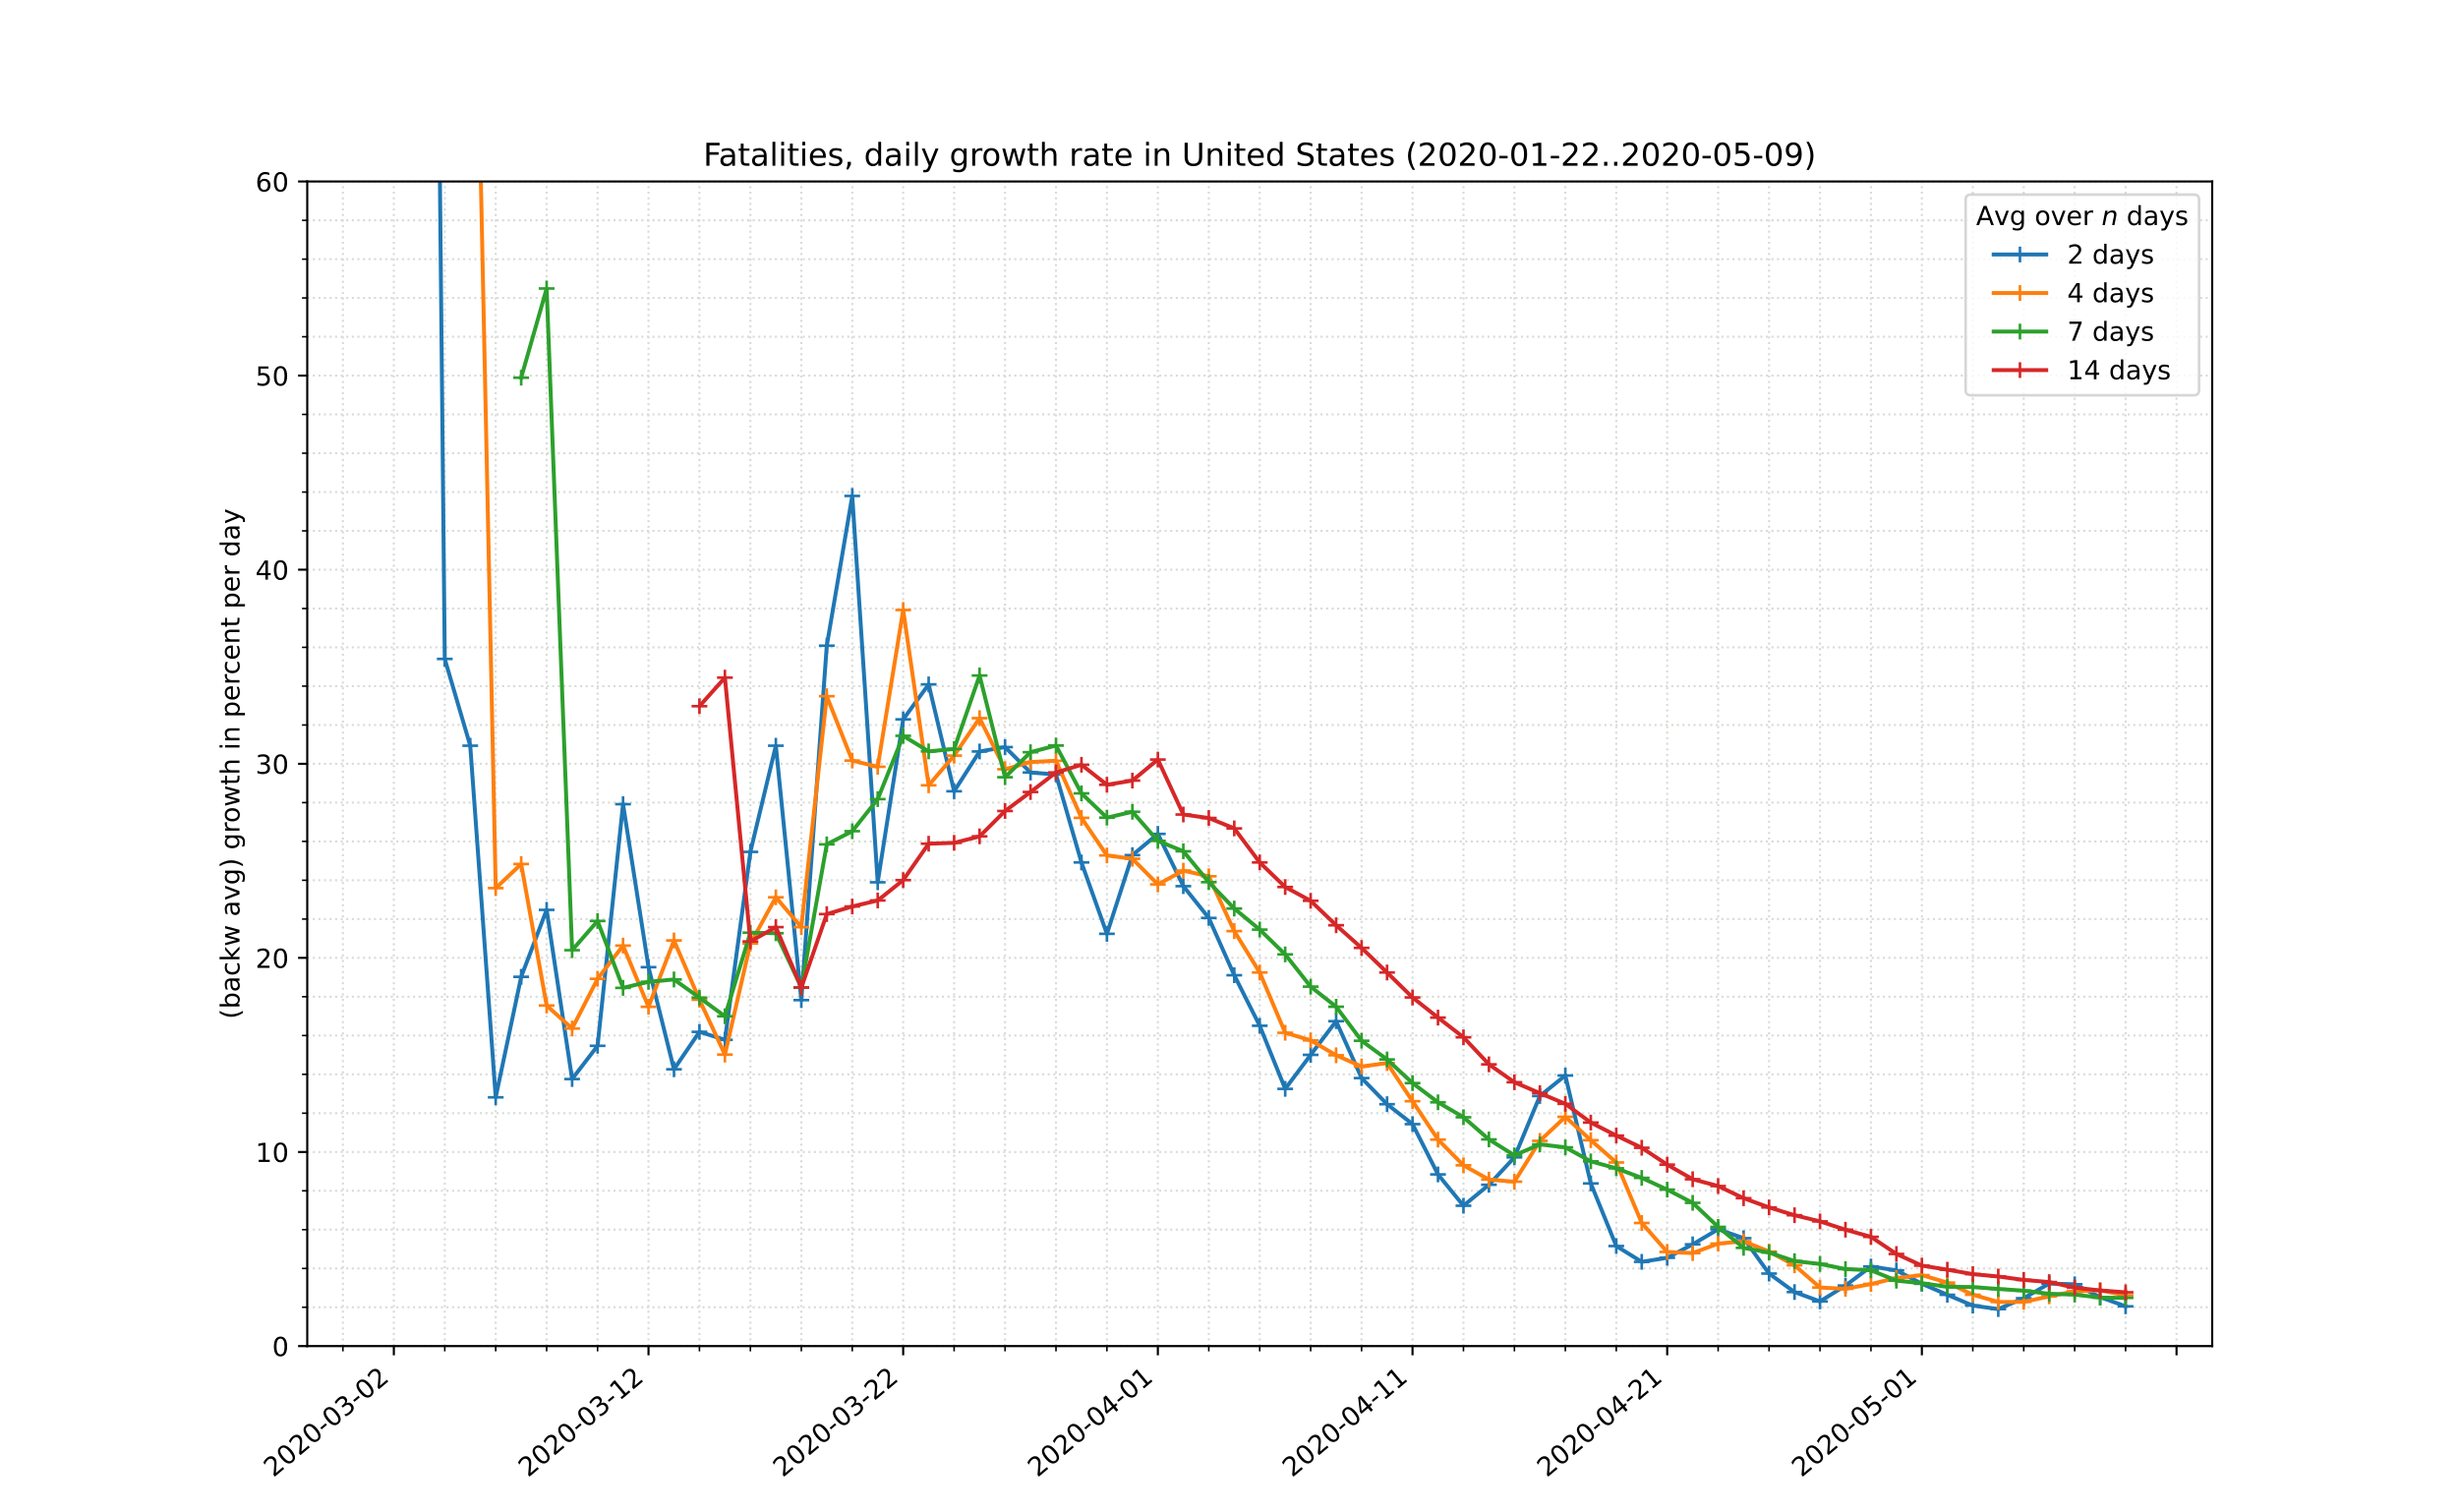 <?xml version="1.0" encoding="utf-8" standalone="no"?>
<!DOCTYPE svg PUBLIC "-//W3C//DTD SVG 1.1//EN"
  "http://www.w3.org/Graphics/SVG/1.1/DTD/svg11.dtd">
<!-- Created with matplotlib (https://matplotlib.org/) -->
<svg height="576pt" version="1.1" viewBox="0 0 936 576" width="936pt" xmlns="http://www.w3.org/2000/svg" xmlns:xlink="http://www.w3.org/1999/xlink">
 <defs>
  <style type="text/css">
*{stroke-linecap:butt;stroke-linejoin:round;}
  </style>
 </defs>
 <g id="figure_1">
  <g id="patch_1">
   <path d="M 0 576 
L 936 576 
L 936 0 
L 0 0 
z
" style="fill:#ffffff;"/>
  </g>
  <g id="axes_1">
   <g id="patch_2">
    <path d="M 117 512.64 
L 842.4 512.64 
L 842.4 69.12 
L 117 69.12 
z
" style="fill:#ffffff;"/>
   </g>
   <g id="matplotlib.axis_1">
    <g id="xtick_1">
     <g id="line2d_1">
      <path clip-path="url(#p709447436f)" d="M 149.973 512.64 
L 149.973 69.12 
" style="fill:none;stroke:#d8dcd6;stroke-dasharray:0.8,1.32;stroke-dashoffset:0;stroke-width:0.8;"/>
     </g>
     <g id="line2d_2">
      <defs>
       <path d="M 0 0 
L 0 3.5 
" id="m4def592e3c" style="stroke:#000000;stroke-width:0.8;"/>
      </defs>
      <g>
       <use style="stroke:#000000;stroke-width:0.8;" x="149.973" xlink:href="#m4def592e3c" y="512.64"/>
      </g>
     </g>
     <g id="text_1">
      <!-- 2020-03-02 -->
      <defs>
       <path d="M 19.188 8.297 
L 53.609 8.297 
L 53.609 0 
L 7.328 0 
L 7.328 8.297 
Q 12.938 14.109 22.625 23.891 
Q 32.328 33.688 34.812 36.531 
Q 39.547 41.844 41.422 45.531 
Q 43.312 49.219 43.312 52.781 
Q 43.312 58.594 39.234 62.25 
Q 35.156 65.922 28.609 65.922 
Q 23.969 65.922 18.812 64.312 
Q 13.672 62.703 7.812 59.422 
L 7.812 69.391 
Q 13.766 71.781 18.938 73 
Q 24.125 74.219 28.422 74.219 
Q 39.75 74.219 46.484 68.547 
Q 53.219 62.891 53.219 53.422 
Q 53.219 48.922 51.531 44.891 
Q 49.859 40.875 45.406 35.406 
Q 44.188 33.984 37.641 27.219 
Q 31.109 20.453 19.188 8.297 
z
" id="DejaVuSans-50"/>
       <path d="M 31.781 66.406 
Q 24.172 66.406 20.328 58.906 
Q 16.5 51.422 16.5 36.375 
Q 16.5 21.391 20.328 13.891 
Q 24.172 6.391 31.781 6.391 
Q 39.453 6.391 43.281 13.891 
Q 47.125 21.391 47.125 36.375 
Q 47.125 51.422 43.281 58.906 
Q 39.453 66.406 31.781 66.406 
z
M 31.781 74.219 
Q 44.047 74.219 50.516 64.516 
Q 56.984 54.828 56.984 36.375 
Q 56.984 17.969 50.516 8.266 
Q 44.047 -1.422 31.781 -1.422 
Q 19.531 -1.422 13.062 8.266 
Q 6.594 17.969 6.594 36.375 
Q 6.594 54.828 13.062 64.516 
Q 19.531 74.219 31.781 74.219 
z
" id="DejaVuSans-48"/>
       <path d="M 4.891 31.391 
L 31.203 31.391 
L 31.203 23.391 
L 4.891 23.391 
z
" id="DejaVuSans-45"/>
       <path d="M 40.578 39.312 
Q 47.656 37.797 51.625 33 
Q 55.609 28.219 55.609 21.188 
Q 55.609 10.406 48.188 4.484 
Q 40.766 -1.422 27.094 -1.422 
Q 22.516 -1.422 17.656 -0.516 
Q 12.797 0.391 7.625 2.203 
L 7.625 11.719 
Q 11.719 9.328 16.594 8.109 
Q 21.484 6.891 26.812 6.891 
Q 36.078 6.891 40.938 10.547 
Q 45.797 14.203 45.797 21.188 
Q 45.797 27.641 41.281 31.266 
Q 36.766 34.906 28.719 34.906 
L 20.219 34.906 
L 20.219 43.016 
L 29.109 43.016 
Q 36.375 43.016 40.234 45.922 
Q 44.094 48.828 44.094 54.297 
Q 44.094 59.906 40.109 62.906 
Q 36.141 65.922 28.719 65.922 
Q 24.656 65.922 20.016 65.031 
Q 15.375 64.156 9.812 62.312 
L 9.812 71.094 
Q 15.438 72.656 20.344 73.438 
Q 25.25 74.219 29.594 74.219 
Q 40.828 74.219 47.359 69.109 
Q 53.906 64.016 53.906 55.328 
Q 53.906 49.266 50.438 45.094 
Q 46.969 40.922 40.578 39.312 
z
" id="DejaVuSans-51"/>
      </defs>
      <g transform="translate(104.117 562.817)rotate(-40)scale(0.1 -0.1)">
       <use xlink:href="#DejaVuSans-50"/>
       <use x="63.623" xlink:href="#DejaVuSans-48"/>
       <use x="127.246" xlink:href="#DejaVuSans-50"/>
       <use x="190.869" xlink:href="#DejaVuSans-48"/>
       <use x="254.492" xlink:href="#DejaVuSans-45"/>
       <use x="290.576" xlink:href="#DejaVuSans-48"/>
       <use x="354.199" xlink:href="#DejaVuSans-51"/>
       <use x="417.822" xlink:href="#DejaVuSans-45"/>
       <use x="453.906" xlink:href="#DejaVuSans-48"/>
       <use x="517.529" xlink:href="#DejaVuSans-50"/>
      </g>
     </g>
    </g>
    <g id="xtick_2">
     <g id="line2d_3">
      <path clip-path="url(#p709447436f)" d="M 246.951 512.64 
L 246.951 69.12 
" style="fill:none;stroke:#d8dcd6;stroke-dasharray:0.8,1.32;stroke-dashoffset:0;stroke-width:0.8;"/>
     </g>
     <g id="line2d_4">
      <g>
       <use style="stroke:#000000;stroke-width:0.8;" x="246.951" xlink:href="#m4def592e3c" y="512.64"/>
      </g>
     </g>
     <g id="text_2">
      <!-- 2020-03-12 -->
      <defs>
       <path d="M 12.406 8.297 
L 28.516 8.297 
L 28.516 63.922 
L 10.984 60.406 
L 10.984 69.391 
L 28.422 72.906 
L 38.281 72.906 
L 38.281 8.297 
L 54.391 8.297 
L 54.391 0 
L 12.406 0 
z
" id="DejaVuSans-49"/>
      </defs>
      <g transform="translate(201.095 562.817)rotate(-40)scale(0.1 -0.1)">
       <use xlink:href="#DejaVuSans-50"/>
       <use x="63.623" xlink:href="#DejaVuSans-48"/>
       <use x="127.246" xlink:href="#DejaVuSans-50"/>
       <use x="190.869" xlink:href="#DejaVuSans-48"/>
       <use x="254.492" xlink:href="#DejaVuSans-45"/>
       <use x="290.576" xlink:href="#DejaVuSans-48"/>
       <use x="354.199" xlink:href="#DejaVuSans-51"/>
       <use x="417.822" xlink:href="#DejaVuSans-45"/>
       <use x="453.906" xlink:href="#DejaVuSans-49"/>
       <use x="517.529" xlink:href="#DejaVuSans-50"/>
      </g>
     </g>
    </g>
    <g id="xtick_3">
     <g id="line2d_5">
      <path clip-path="url(#p709447436f)" d="M 343.93 512.64 
L 343.93 69.12 
" style="fill:none;stroke:#d8dcd6;stroke-dasharray:0.8,1.32;stroke-dashoffset:0;stroke-width:0.8;"/>
     </g>
     <g id="line2d_6">
      <g>
       <use style="stroke:#000000;stroke-width:0.8;" x="343.93" xlink:href="#m4def592e3c" y="512.64"/>
      </g>
     </g>
     <g id="text_3">
      <!-- 2020-03-22 -->
      <g transform="translate(298.074 562.817)rotate(-40)scale(0.1 -0.1)">
       <use xlink:href="#DejaVuSans-50"/>
       <use x="63.623" xlink:href="#DejaVuSans-48"/>
       <use x="127.246" xlink:href="#DejaVuSans-50"/>
       <use x="190.869" xlink:href="#DejaVuSans-48"/>
       <use x="254.492" xlink:href="#DejaVuSans-45"/>
       <use x="290.576" xlink:href="#DejaVuSans-48"/>
       <use x="354.199" xlink:href="#DejaVuSans-51"/>
       <use x="417.822" xlink:href="#DejaVuSans-45"/>
       <use x="453.906" xlink:href="#DejaVuSans-50"/>
       <use x="517.529" xlink:href="#DejaVuSans-50"/>
      </g>
     </g>
    </g>
    <g id="xtick_4">
     <g id="line2d_7">
      <path clip-path="url(#p709447436f)" d="M 440.909 512.64 
L 440.909 69.12 
" style="fill:none;stroke:#d8dcd6;stroke-dasharray:0.8,1.32;stroke-dashoffset:0;stroke-width:0.8;"/>
     </g>
     <g id="line2d_8">
      <g>
       <use style="stroke:#000000;stroke-width:0.8;" x="440.909" xlink:href="#m4def592e3c" y="512.64"/>
      </g>
     </g>
     <g id="text_4">
      <!-- 2020-04-01 -->
      <defs>
       <path d="M 37.797 64.312 
L 12.891 25.391 
L 37.797 25.391 
z
M 35.203 72.906 
L 47.609 72.906 
L 47.609 25.391 
L 58.016 25.391 
L 58.016 17.188 
L 47.609 17.188 
L 47.609 0 
L 37.797 0 
L 37.797 17.188 
L 4.891 17.188 
L 4.891 26.703 
z
" id="DejaVuSans-52"/>
      </defs>
      <g transform="translate(395.053 562.817)rotate(-40)scale(0.1 -0.1)">
       <use xlink:href="#DejaVuSans-50"/>
       <use x="63.623" xlink:href="#DejaVuSans-48"/>
       <use x="127.246" xlink:href="#DejaVuSans-50"/>
       <use x="190.869" xlink:href="#DejaVuSans-48"/>
       <use x="254.492" xlink:href="#DejaVuSans-45"/>
       <use x="290.576" xlink:href="#DejaVuSans-48"/>
       <use x="354.199" xlink:href="#DejaVuSans-52"/>
       <use x="417.822" xlink:href="#DejaVuSans-45"/>
       <use x="453.906" xlink:href="#DejaVuSans-48"/>
       <use x="517.529" xlink:href="#DejaVuSans-49"/>
      </g>
     </g>
    </g>
    <g id="xtick_5">
     <g id="line2d_9">
      <path clip-path="url(#p709447436f)" d="M 537.887 512.64 
L 537.887 69.12 
" style="fill:none;stroke:#d8dcd6;stroke-dasharray:0.8,1.32;stroke-dashoffset:0;stroke-width:0.8;"/>
     </g>
     <g id="line2d_10">
      <g>
       <use style="stroke:#000000;stroke-width:0.8;" x="537.887" xlink:href="#m4def592e3c" y="512.64"/>
      </g>
     </g>
     <g id="text_5">
      <!-- 2020-04-11 -->
      <g transform="translate(492.031 562.817)rotate(-40)scale(0.1 -0.1)">
       <use xlink:href="#DejaVuSans-50"/>
       <use x="63.623" xlink:href="#DejaVuSans-48"/>
       <use x="127.246" xlink:href="#DejaVuSans-50"/>
       <use x="190.869" xlink:href="#DejaVuSans-48"/>
       <use x="254.492" xlink:href="#DejaVuSans-45"/>
       <use x="290.576" xlink:href="#DejaVuSans-48"/>
       <use x="354.199" xlink:href="#DejaVuSans-52"/>
       <use x="417.822" xlink:href="#DejaVuSans-45"/>
       <use x="453.906" xlink:href="#DejaVuSans-49"/>
       <use x="517.529" xlink:href="#DejaVuSans-49"/>
      </g>
     </g>
    </g>
    <g id="xtick_6">
     <g id="line2d_11">
      <path clip-path="url(#p709447436f)" d="M 634.866 512.64 
L 634.866 69.12 
" style="fill:none;stroke:#d8dcd6;stroke-dasharray:0.8,1.32;stroke-dashoffset:0;stroke-width:0.8;"/>
     </g>
     <g id="line2d_12">
      <g>
       <use style="stroke:#000000;stroke-width:0.8;" x="634.866" xlink:href="#m4def592e3c" y="512.64"/>
      </g>
     </g>
     <g id="text_6">
      <!-- 2020-04-21 -->
      <g transform="translate(589.01 562.817)rotate(-40)scale(0.1 -0.1)">
       <use xlink:href="#DejaVuSans-50"/>
       <use x="63.623" xlink:href="#DejaVuSans-48"/>
       <use x="127.246" xlink:href="#DejaVuSans-50"/>
       <use x="190.869" xlink:href="#DejaVuSans-48"/>
       <use x="254.492" xlink:href="#DejaVuSans-45"/>
       <use x="290.576" xlink:href="#DejaVuSans-48"/>
       <use x="354.199" xlink:href="#DejaVuSans-52"/>
       <use x="417.822" xlink:href="#DejaVuSans-45"/>
       <use x="453.906" xlink:href="#DejaVuSans-50"/>
       <use x="517.529" xlink:href="#DejaVuSans-49"/>
      </g>
     </g>
    </g>
    <g id="xtick_7">
     <g id="line2d_13">
      <path clip-path="url(#p709447436f)" d="M 731.844 512.64 
L 731.844 69.12 
" style="fill:none;stroke:#d8dcd6;stroke-dasharray:0.8,1.32;stroke-dashoffset:0;stroke-width:0.8;"/>
     </g>
     <g id="line2d_14">
      <g>
       <use style="stroke:#000000;stroke-width:0.8;" x="731.844" xlink:href="#m4def592e3c" y="512.64"/>
      </g>
     </g>
     <g id="text_7">
      <!-- 2020-05-01 -->
      <defs>
       <path d="M 10.797 72.906 
L 49.516 72.906 
L 49.516 64.594 
L 19.828 64.594 
L 19.828 46.734 
Q 21.969 47.469 24.109 47.828 
Q 26.266 48.188 28.422 48.188 
Q 40.625 48.188 47.75 41.5 
Q 54.891 34.812 54.891 23.391 
Q 54.891 11.625 47.562 5.094 
Q 40.234 -1.422 26.906 -1.422 
Q 22.312 -1.422 17.547 -0.641 
Q 12.797 0.141 7.719 1.703 
L 7.719 11.625 
Q 12.109 9.234 16.797 8.062 
Q 21.484 6.891 26.703 6.891 
Q 35.156 6.891 40.078 11.328 
Q 45.016 15.766 45.016 23.391 
Q 45.016 31 40.078 35.438 
Q 35.156 39.891 26.703 39.891 
Q 22.75 39.891 18.812 39.016 
Q 14.891 38.141 10.797 36.281 
z
" id="DejaVuSans-53"/>
      </defs>
      <g transform="translate(685.988 562.817)rotate(-40)scale(0.1 -0.1)">
       <use xlink:href="#DejaVuSans-50"/>
       <use x="63.623" xlink:href="#DejaVuSans-48"/>
       <use x="127.246" xlink:href="#DejaVuSans-50"/>
       <use x="190.869" xlink:href="#DejaVuSans-48"/>
       <use x="254.492" xlink:href="#DejaVuSans-45"/>
       <use x="290.576" xlink:href="#DejaVuSans-48"/>
       <use x="354.199" xlink:href="#DejaVuSans-53"/>
       <use x="417.822" xlink:href="#DejaVuSans-45"/>
       <use x="453.906" xlink:href="#DejaVuSans-48"/>
       <use x="517.529" xlink:href="#DejaVuSans-49"/>
      </g>
     </g>
    </g>
    <g id="xtick_8">
     <g id="line2d_15">
      <path clip-path="url(#p709447436f)" d="M 828.823 512.64 
L 828.823 69.12 
" style="fill:none;stroke:#d8dcd6;stroke-dasharray:0.8,1.32;stroke-dashoffset:0;stroke-width:0.8;"/>
     </g>
     <g id="line2d_16">
      <g>
       <use style="stroke:#000000;stroke-width:0.8;" x="828.823" xlink:href="#m4def592e3c" y="512.64"/>
      </g>
     </g>
    </g>
    <g id="xtick_9">
     <g id="line2d_17">
      <path clip-path="url(#p709447436f)" d="M 130.577 512.64 
L 130.577 69.12 
" style="fill:none;stroke:#d8dcd6;stroke-dasharray:0.8,1.32;stroke-dashoffset:0;stroke-width:0.8;"/>
     </g>
     <g id="line2d_18">
      <defs>
       <path d="M 0 0 
L 0 2 
" id="mb4bc442ec7" style="stroke:#000000;stroke-width:0.6;"/>
      </defs>
      <g>
       <use style="stroke:#000000;stroke-width:0.6;" x="130.577" xlink:href="#mb4bc442ec7" y="512.64"/>
      </g>
     </g>
    </g>
    <g id="xtick_10">
     <g id="line2d_19">
      <path clip-path="url(#p709447436f)" d="M 169.368 512.64 
L 169.368 69.12 
" style="fill:none;stroke:#d8dcd6;stroke-dasharray:0.8,1.32;stroke-dashoffset:0;stroke-width:0.8;"/>
     </g>
     <g id="line2d_20">
      <g>
       <use style="stroke:#000000;stroke-width:0.6;" x="169.368" xlink:href="#mb4bc442ec7" y="512.64"/>
      </g>
     </g>
    </g>
    <g id="xtick_11">
     <g id="line2d_21">
      <path clip-path="url(#p709447436f)" d="M 188.764 512.64 
L 188.764 69.12 
" style="fill:none;stroke:#d8dcd6;stroke-dasharray:0.8,1.32;stroke-dashoffset:0;stroke-width:0.8;"/>
     </g>
     <g id="line2d_22">
      <g>
       <use style="stroke:#000000;stroke-width:0.6;" x="188.764" xlink:href="#mb4bc442ec7" y="512.64"/>
      </g>
     </g>
    </g>
    <g id="xtick_12">
     <g id="line2d_23">
      <path clip-path="url(#p709447436f)" d="M 208.16 512.64 
L 208.16 69.12 
" style="fill:none;stroke:#d8dcd6;stroke-dasharray:0.8,1.32;stroke-dashoffset:0;stroke-width:0.8;"/>
     </g>
     <g id="line2d_24">
      <g>
       <use style="stroke:#000000;stroke-width:0.6;" x="208.16" xlink:href="#mb4bc442ec7" y="512.64"/>
      </g>
     </g>
    </g>
    <g id="xtick_13">
     <g id="line2d_25">
      <path clip-path="url(#p709447436f)" d="M 227.556 512.64 
L 227.556 69.12 
" style="fill:none;stroke:#d8dcd6;stroke-dasharray:0.8,1.32;stroke-dashoffset:0;stroke-width:0.8;"/>
     </g>
     <g id="line2d_26">
      <g>
       <use style="stroke:#000000;stroke-width:0.6;" x="227.556" xlink:href="#mb4bc442ec7" y="512.64"/>
      </g>
     </g>
    </g>
    <g id="xtick_14">
     <g id="line2d_27">
      <path clip-path="url(#p709447436f)" d="M 266.347 512.64 
L 266.347 69.12 
" style="fill:none;stroke:#d8dcd6;stroke-dasharray:0.8,1.32;stroke-dashoffset:0;stroke-width:0.8;"/>
     </g>
     <g id="line2d_28">
      <g>
       <use style="stroke:#000000;stroke-width:0.6;" x="266.347" xlink:href="#mb4bc442ec7" y="512.64"/>
      </g>
     </g>
    </g>
    <g id="xtick_15">
     <g id="line2d_29">
      <path clip-path="url(#p709447436f)" d="M 285.743 512.64 
L 285.743 69.12 
" style="fill:none;stroke:#d8dcd6;stroke-dasharray:0.8,1.32;stroke-dashoffset:0;stroke-width:0.8;"/>
     </g>
     <g id="line2d_30">
      <g>
       <use style="stroke:#000000;stroke-width:0.6;" x="285.743" xlink:href="#mb4bc442ec7" y="512.64"/>
      </g>
     </g>
    </g>
    <g id="xtick_16">
     <g id="line2d_31">
      <path clip-path="url(#p709447436f)" d="M 305.139 512.64 
L 305.139 69.12 
" style="fill:none;stroke:#d8dcd6;stroke-dasharray:0.8,1.32;stroke-dashoffset:0;stroke-width:0.8;"/>
     </g>
     <g id="line2d_32">
      <g>
       <use style="stroke:#000000;stroke-width:0.6;" x="305.139" xlink:href="#mb4bc442ec7" y="512.64"/>
      </g>
     </g>
    </g>
    <g id="xtick_17">
     <g id="line2d_33">
      <path clip-path="url(#p709447436f)" d="M 324.534 512.64 
L 324.534 69.12 
" style="fill:none;stroke:#d8dcd6;stroke-dasharray:0.8,1.32;stroke-dashoffset:0;stroke-width:0.8;"/>
     </g>
     <g id="line2d_34">
      <g>
       <use style="stroke:#000000;stroke-width:0.6;" x="324.534" xlink:href="#mb4bc442ec7" y="512.64"/>
      </g>
     </g>
    </g>
    <g id="xtick_18">
     <g id="line2d_35">
      <path clip-path="url(#p709447436f)" d="M 363.326 512.64 
L 363.326 69.12 
" style="fill:none;stroke:#d8dcd6;stroke-dasharray:0.8,1.32;stroke-dashoffset:0;stroke-width:0.8;"/>
     </g>
     <g id="line2d_36">
      <g>
       <use style="stroke:#000000;stroke-width:0.6;" x="363.326" xlink:href="#mb4bc442ec7" y="512.64"/>
      </g>
     </g>
    </g>
    <g id="xtick_19">
     <g id="line2d_37">
      <path clip-path="url(#p709447436f)" d="M 382.721 512.64 
L 382.721 69.12 
" style="fill:none;stroke:#d8dcd6;stroke-dasharray:0.8,1.32;stroke-dashoffset:0;stroke-width:0.8;"/>
     </g>
     <g id="line2d_38">
      <g>
       <use style="stroke:#000000;stroke-width:0.6;" x="382.721" xlink:href="#mb4bc442ec7" y="512.64"/>
      </g>
     </g>
    </g>
    <g id="xtick_20">
     <g id="line2d_39">
      <path clip-path="url(#p709447436f)" d="M 402.117 512.64 
L 402.117 69.12 
" style="fill:none;stroke:#d8dcd6;stroke-dasharray:0.8,1.32;stroke-dashoffset:0;stroke-width:0.8;"/>
     </g>
     <g id="line2d_40">
      <g>
       <use style="stroke:#000000;stroke-width:0.6;" x="402.117" xlink:href="#mb4bc442ec7" y="512.64"/>
      </g>
     </g>
    </g>
    <g id="xtick_21">
     <g id="line2d_41">
      <path clip-path="url(#p709447436f)" d="M 421.513 512.64 
L 421.513 69.12 
" style="fill:none;stroke:#d8dcd6;stroke-dasharray:0.8,1.32;stroke-dashoffset:0;stroke-width:0.8;"/>
     </g>
     <g id="line2d_42">
      <g>
       <use style="stroke:#000000;stroke-width:0.6;" x="421.513" xlink:href="#mb4bc442ec7" y="512.64"/>
      </g>
     </g>
    </g>
    <g id="xtick_22">
     <g id="line2d_43">
      <path clip-path="url(#p709447436f)" d="M 460.304 512.64 
L 460.304 69.12 
" style="fill:none;stroke:#d8dcd6;stroke-dasharray:0.8,1.32;stroke-dashoffset:0;stroke-width:0.8;"/>
     </g>
     <g id="line2d_44">
      <g>
       <use style="stroke:#000000;stroke-width:0.6;" x="460.304" xlink:href="#mb4bc442ec7" y="512.64"/>
      </g>
     </g>
    </g>
    <g id="xtick_23">
     <g id="line2d_45">
      <path clip-path="url(#p709447436f)" d="M 479.7 512.64 
L 479.7 69.12 
" style="fill:none;stroke:#d8dcd6;stroke-dasharray:0.8,1.32;stroke-dashoffset:0;stroke-width:0.8;"/>
     </g>
     <g id="line2d_46">
      <g>
       <use style="stroke:#000000;stroke-width:0.6;" x="479.7" xlink:href="#mb4bc442ec7" y="512.64"/>
      </g>
     </g>
    </g>
    <g id="xtick_24">
     <g id="line2d_47">
      <path clip-path="url(#p709447436f)" d="M 499.096 512.64 
L 499.096 69.12 
" style="fill:none;stroke:#d8dcd6;stroke-dasharray:0.8,1.32;stroke-dashoffset:0;stroke-width:0.8;"/>
     </g>
     <g id="line2d_48">
      <g>
       <use style="stroke:#000000;stroke-width:0.6;" x="499.096" xlink:href="#mb4bc442ec7" y="512.64"/>
      </g>
     </g>
    </g>
    <g id="xtick_25">
     <g id="line2d_49">
      <path clip-path="url(#p709447436f)" d="M 518.491 512.64 
L 518.491 69.12 
" style="fill:none;stroke:#d8dcd6;stroke-dasharray:0.8,1.32;stroke-dashoffset:0;stroke-width:0.8;"/>
     </g>
     <g id="line2d_50">
      <g>
       <use style="stroke:#000000;stroke-width:0.6;" x="518.491" xlink:href="#mb4bc442ec7" y="512.64"/>
      </g>
     </g>
    </g>
    <g id="xtick_26">
     <g id="line2d_51">
      <path clip-path="url(#p709447436f)" d="M 557.283 512.64 
L 557.283 69.12 
" style="fill:none;stroke:#d8dcd6;stroke-dasharray:0.8,1.32;stroke-dashoffset:0;stroke-width:0.8;"/>
     </g>
     <g id="line2d_52">
      <g>
       <use style="stroke:#000000;stroke-width:0.6;" x="557.283" xlink:href="#mb4bc442ec7" y="512.64"/>
      </g>
     </g>
    </g>
    <g id="xtick_27">
     <g id="line2d_53">
      <path clip-path="url(#p709447436f)" d="M 576.679 512.64 
L 576.679 69.12 
" style="fill:none;stroke:#d8dcd6;stroke-dasharray:0.8,1.32;stroke-dashoffset:0;stroke-width:0.8;"/>
     </g>
     <g id="line2d_54">
      <g>
       <use style="stroke:#000000;stroke-width:0.6;" x="576.679" xlink:href="#mb4bc442ec7" y="512.64"/>
      </g>
     </g>
    </g>
    <g id="xtick_28">
     <g id="line2d_55">
      <path clip-path="url(#p709447436f)" d="M 596.074 512.64 
L 596.074 69.12 
" style="fill:none;stroke:#d8dcd6;stroke-dasharray:0.8,1.32;stroke-dashoffset:0;stroke-width:0.8;"/>
     </g>
     <g id="line2d_56">
      <g>
       <use style="stroke:#000000;stroke-width:0.6;" x="596.074" xlink:href="#mb4bc442ec7" y="512.64"/>
      </g>
     </g>
    </g>
    <g id="xtick_29">
     <g id="line2d_57">
      <path clip-path="url(#p709447436f)" d="M 615.47 512.64 
L 615.47 69.12 
" style="fill:none;stroke:#d8dcd6;stroke-dasharray:0.8,1.32;stroke-dashoffset:0;stroke-width:0.8;"/>
     </g>
     <g id="line2d_58">
      <g>
       <use style="stroke:#000000;stroke-width:0.6;" x="615.47" xlink:href="#mb4bc442ec7" y="512.64"/>
      </g>
     </g>
    </g>
    <g id="xtick_30">
     <g id="line2d_59">
      <path clip-path="url(#p709447436f)" d="M 654.261 512.64 
L 654.261 69.12 
" style="fill:none;stroke:#d8dcd6;stroke-dasharray:0.8,1.32;stroke-dashoffset:0;stroke-width:0.8;"/>
     </g>
     <g id="line2d_60">
      <g>
       <use style="stroke:#000000;stroke-width:0.6;" x="654.261" xlink:href="#mb4bc442ec7" y="512.64"/>
      </g>
     </g>
    </g>
    <g id="xtick_31">
     <g id="line2d_61">
      <path clip-path="url(#p709447436f)" d="M 673.657 512.64 
L 673.657 69.12 
" style="fill:none;stroke:#d8dcd6;stroke-dasharray:0.8,1.32;stroke-dashoffset:0;stroke-width:0.8;"/>
     </g>
     <g id="line2d_62">
      <g>
       <use style="stroke:#000000;stroke-width:0.6;" x="673.657" xlink:href="#mb4bc442ec7" y="512.64"/>
      </g>
     </g>
    </g>
    <g id="xtick_32">
     <g id="line2d_63">
      <path clip-path="url(#p709447436f)" d="M 693.053 512.64 
L 693.053 69.12 
" style="fill:none;stroke:#d8dcd6;stroke-dasharray:0.8,1.32;stroke-dashoffset:0;stroke-width:0.8;"/>
     </g>
     <g id="line2d_64">
      <g>
       <use style="stroke:#000000;stroke-width:0.6;" x="693.053" xlink:href="#mb4bc442ec7" y="512.64"/>
      </g>
     </g>
    </g>
    <g id="xtick_33">
     <g id="line2d_65">
      <path clip-path="url(#p709447436f)" d="M 712.449 512.64 
L 712.449 69.12 
" style="fill:none;stroke:#d8dcd6;stroke-dasharray:0.8,1.32;stroke-dashoffset:0;stroke-width:0.8;"/>
     </g>
     <g id="line2d_66">
      <g>
       <use style="stroke:#000000;stroke-width:0.6;" x="712.449" xlink:href="#mb4bc442ec7" y="512.64"/>
      </g>
     </g>
    </g>
    <g id="xtick_34">
     <g id="line2d_67">
      <path clip-path="url(#p709447436f)" d="M 751.24 512.64 
L 751.24 69.12 
" style="fill:none;stroke:#d8dcd6;stroke-dasharray:0.8,1.32;stroke-dashoffset:0;stroke-width:0.8;"/>
     </g>
     <g id="line2d_68">
      <g>
       <use style="stroke:#000000;stroke-width:0.6;" x="751.24" xlink:href="#mb4bc442ec7" y="512.64"/>
      </g>
     </g>
    </g>
    <g id="xtick_35">
     <g id="line2d_69">
      <path clip-path="url(#p709447436f)" d="M 770.636 512.64 
L 770.636 69.12 
" style="fill:none;stroke:#d8dcd6;stroke-dasharray:0.8,1.32;stroke-dashoffset:0;stroke-width:0.8;"/>
     </g>
     <g id="line2d_70">
      <g>
       <use style="stroke:#000000;stroke-width:0.6;" x="770.636" xlink:href="#mb4bc442ec7" y="512.64"/>
      </g>
     </g>
    </g>
    <g id="xtick_36">
     <g id="line2d_71">
      <path clip-path="url(#p709447436f)" d="M 790.032 512.64 
L 790.032 69.12 
" style="fill:none;stroke:#d8dcd6;stroke-dasharray:0.8,1.32;stroke-dashoffset:0;stroke-width:0.8;"/>
     </g>
     <g id="line2d_72">
      <g>
       <use style="stroke:#000000;stroke-width:0.6;" x="790.032" xlink:href="#mb4bc442ec7" y="512.64"/>
      </g>
     </g>
    </g>
    <g id="xtick_37">
     <g id="line2d_73">
      <path clip-path="url(#p709447436f)" d="M 809.427 512.64 
L 809.427 69.12 
" style="fill:none;stroke:#d8dcd6;stroke-dasharray:0.8,1.32;stroke-dashoffset:0;stroke-width:0.8;"/>
     </g>
     <g id="line2d_74">
      <g>
       <use style="stroke:#000000;stroke-width:0.6;" x="809.427" xlink:href="#mb4bc442ec7" y="512.64"/>
      </g>
     </g>
    </g>
   </g>
   <g id="matplotlib.axis_2">
    <g id="ytick_1">
     <g id="line2d_75">
      <path clip-path="url(#p709447436f)" d="M 117 512.64 
L 842.4 512.64 
" style="fill:none;stroke:#d8dcd6;stroke-dasharray:0.8,1.32;stroke-dashoffset:0;stroke-width:0.8;"/>
     </g>
     <g id="line2d_76">
      <defs>
       <path d="M 0 0 
L -3.5 0 
" id="mc0bc9c8d3b" style="stroke:#000000;stroke-width:0.8;"/>
      </defs>
      <g>
       <use style="stroke:#000000;stroke-width:0.8;" x="117" xlink:href="#mc0bc9c8d3b" y="512.64"/>
      </g>
     </g>
     <g id="text_8">
      <!-- 0 -->
      <g transform="translate(103.638 516.439)scale(0.1 -0.1)">
       <use xlink:href="#DejaVuSans-48"/>
      </g>
     </g>
    </g>
    <g id="ytick_2">
     <g id="line2d_77">
      <path clip-path="url(#p709447436f)" d="M 117 438.72 
L 842.4 438.72 
" style="fill:none;stroke:#d8dcd6;stroke-dasharray:0.8,1.32;stroke-dashoffset:0;stroke-width:0.8;"/>
     </g>
     <g id="line2d_78">
      <g>
       <use style="stroke:#000000;stroke-width:0.8;" x="117" xlink:href="#mc0bc9c8d3b" y="438.72"/>
      </g>
     </g>
     <g id="text_9">
      <!-- 10 -->
      <g transform="translate(97.275 442.519)scale(0.1 -0.1)">
       <use xlink:href="#DejaVuSans-49"/>
       <use x="63.623" xlink:href="#DejaVuSans-48"/>
      </g>
     </g>
    </g>
    <g id="ytick_3">
     <g id="line2d_79">
      <path clip-path="url(#p709447436f)" d="M 117 364.8 
L 842.4 364.8 
" style="fill:none;stroke:#d8dcd6;stroke-dasharray:0.8,1.32;stroke-dashoffset:0;stroke-width:0.8;"/>
     </g>
     <g id="line2d_80">
      <g>
       <use style="stroke:#000000;stroke-width:0.8;" x="117" xlink:href="#mc0bc9c8d3b" y="364.8"/>
      </g>
     </g>
     <g id="text_10">
      <!-- 20 -->
      <g transform="translate(97.275 368.599)scale(0.1 -0.1)">
       <use xlink:href="#DejaVuSans-50"/>
       <use x="63.623" xlink:href="#DejaVuSans-48"/>
      </g>
     </g>
    </g>
    <g id="ytick_4">
     <g id="line2d_81">
      <path clip-path="url(#p709447436f)" d="M 117 290.88 
L 842.4 290.88 
" style="fill:none;stroke:#d8dcd6;stroke-dasharray:0.8,1.32;stroke-dashoffset:0;stroke-width:0.8;"/>
     </g>
     <g id="line2d_82">
      <g>
       <use style="stroke:#000000;stroke-width:0.8;" x="117" xlink:href="#mc0bc9c8d3b" y="290.88"/>
      </g>
     </g>
     <g id="text_11">
      <!-- 30 -->
      <g transform="translate(97.275 294.679)scale(0.1 -0.1)">
       <use xlink:href="#DejaVuSans-51"/>
       <use x="63.623" xlink:href="#DejaVuSans-48"/>
      </g>
     </g>
    </g>
    <g id="ytick_5">
     <g id="line2d_83">
      <path clip-path="url(#p709447436f)" d="M 117 216.96 
L 842.4 216.96 
" style="fill:none;stroke:#d8dcd6;stroke-dasharray:0.8,1.32;stroke-dashoffset:0;stroke-width:0.8;"/>
     </g>
     <g id="line2d_84">
      <g>
       <use style="stroke:#000000;stroke-width:0.8;" x="117" xlink:href="#mc0bc9c8d3b" y="216.96"/>
      </g>
     </g>
     <g id="text_12">
      <!-- 40 -->
      <g transform="translate(97.275 220.759)scale(0.1 -0.1)">
       <use xlink:href="#DejaVuSans-52"/>
       <use x="63.623" xlink:href="#DejaVuSans-48"/>
      </g>
     </g>
    </g>
    <g id="ytick_6">
     <g id="line2d_85">
      <path clip-path="url(#p709447436f)" d="M 117 143.04 
L 842.4 143.04 
" style="fill:none;stroke:#d8dcd6;stroke-dasharray:0.8,1.32;stroke-dashoffset:0;stroke-width:0.8;"/>
     </g>
     <g id="line2d_86">
      <g>
       <use style="stroke:#000000;stroke-width:0.8;" x="117" xlink:href="#mc0bc9c8d3b" y="143.04"/>
      </g>
     </g>
     <g id="text_13">
      <!-- 50 -->
      <g transform="translate(97.275 146.839)scale(0.1 -0.1)">
       <use xlink:href="#DejaVuSans-53"/>
       <use x="63.623" xlink:href="#DejaVuSans-48"/>
      </g>
     </g>
    </g>
    <g id="ytick_7">
     <g id="line2d_87">
      <path clip-path="url(#p709447436f)" d="M 117 69.12 
L 842.4 69.12 
" style="fill:none;stroke:#d8dcd6;stroke-dasharray:0.8,1.32;stroke-dashoffset:0;stroke-width:0.8;"/>
     </g>
     <g id="line2d_88">
      <g>
       <use style="stroke:#000000;stroke-width:0.8;" x="117" xlink:href="#mc0bc9c8d3b" y="69.12"/>
      </g>
     </g>
     <g id="text_14">
      <!-- 60 -->
      <defs>
       <path d="M 33.016 40.375 
Q 26.375 40.375 22.484 35.828 
Q 18.609 31.297 18.609 23.391 
Q 18.609 15.531 22.484 10.953 
Q 26.375 6.391 33.016 6.391 
Q 39.656 6.391 43.531 10.953 
Q 47.406 15.531 47.406 23.391 
Q 47.406 31.297 43.531 35.828 
Q 39.656 40.375 33.016 40.375 
z
M 52.594 71.297 
L 52.594 62.312 
Q 48.875 64.062 45.094 64.984 
Q 41.312 65.922 37.594 65.922 
Q 27.828 65.922 22.672 59.328 
Q 17.531 52.734 16.797 39.406 
Q 19.672 43.656 24.016 45.922 
Q 28.375 48.188 33.594 48.188 
Q 44.578 48.188 50.953 41.516 
Q 57.328 34.859 57.328 23.391 
Q 57.328 12.156 50.688 5.359 
Q 44.047 -1.422 33.016 -1.422 
Q 20.359 -1.422 13.672 8.266 
Q 6.984 17.969 6.984 36.375 
Q 6.984 53.656 15.188 63.938 
Q 23.391 74.219 37.203 74.219 
Q 40.922 74.219 44.703 73.484 
Q 48.484 72.75 52.594 71.297 
z
" id="DejaVuSans-54"/>
      </defs>
      <g transform="translate(97.275 72.919)scale(0.1 -0.1)">
       <use xlink:href="#DejaVuSans-54"/>
       <use x="63.623" xlink:href="#DejaVuSans-48"/>
      </g>
     </g>
    </g>
    <g id="ytick_8">
     <g id="line2d_89">
      <path clip-path="url(#p709447436f)" d="M 117 497.856 
L 842.4 497.856 
" style="fill:none;stroke:#d8dcd6;stroke-dasharray:0.8,1.32;stroke-dashoffset:0;stroke-width:0.8;"/>
     </g>
     <g id="line2d_90">
      <defs>
       <path d="M 0 0 
L -2 0 
" id="m57f71f15f7" style="stroke:#000000;stroke-width:0.6;"/>
      </defs>
      <g>
       <use style="stroke:#000000;stroke-width:0.6;" x="117" xlink:href="#m57f71f15f7" y="497.856"/>
      </g>
     </g>
    </g>
    <g id="ytick_9">
     <g id="line2d_91">
      <path clip-path="url(#p709447436f)" d="M 117 483.072 
L 842.4 483.072 
" style="fill:none;stroke:#d8dcd6;stroke-dasharray:0.8,1.32;stroke-dashoffset:0;stroke-width:0.8;"/>
     </g>
     <g id="line2d_92">
      <g>
       <use style="stroke:#000000;stroke-width:0.6;" x="117" xlink:href="#m57f71f15f7" y="483.072"/>
      </g>
     </g>
    </g>
    <g id="ytick_10">
     <g id="line2d_93">
      <path clip-path="url(#p709447436f)" d="M 117 468.288 
L 842.4 468.288 
" style="fill:none;stroke:#d8dcd6;stroke-dasharray:0.8,1.32;stroke-dashoffset:0;stroke-width:0.8;"/>
     </g>
     <g id="line2d_94">
      <g>
       <use style="stroke:#000000;stroke-width:0.6;" x="117" xlink:href="#m57f71f15f7" y="468.288"/>
      </g>
     </g>
    </g>
    <g id="ytick_11">
     <g id="line2d_95">
      <path clip-path="url(#p709447436f)" d="M 117 453.504 
L 842.4 453.504 
" style="fill:none;stroke:#d8dcd6;stroke-dasharray:0.8,1.32;stroke-dashoffset:0;stroke-width:0.8;"/>
     </g>
     <g id="line2d_96">
      <g>
       <use style="stroke:#000000;stroke-width:0.6;" x="117" xlink:href="#m57f71f15f7" y="453.504"/>
      </g>
     </g>
    </g>
    <g id="ytick_12">
     <g id="line2d_97">
      <path clip-path="url(#p709447436f)" d="M 117 423.936 
L 842.4 423.936 
" style="fill:none;stroke:#d8dcd6;stroke-dasharray:0.8,1.32;stroke-dashoffset:0;stroke-width:0.8;"/>
     </g>
     <g id="line2d_98">
      <g>
       <use style="stroke:#000000;stroke-width:0.6;" x="117" xlink:href="#m57f71f15f7" y="423.936"/>
      </g>
     </g>
    </g>
    <g id="ytick_13">
     <g id="line2d_99">
      <path clip-path="url(#p709447436f)" d="M 117 409.152 
L 842.4 409.152 
" style="fill:none;stroke:#d8dcd6;stroke-dasharray:0.8,1.32;stroke-dashoffset:0;stroke-width:0.8;"/>
     </g>
     <g id="line2d_100">
      <g>
       <use style="stroke:#000000;stroke-width:0.6;" x="117" xlink:href="#m57f71f15f7" y="409.152"/>
      </g>
     </g>
    </g>
    <g id="ytick_14">
     <g id="line2d_101">
      <path clip-path="url(#p709447436f)" d="M 117 394.368 
L 842.4 394.368 
" style="fill:none;stroke:#d8dcd6;stroke-dasharray:0.8,1.32;stroke-dashoffset:0;stroke-width:0.8;"/>
     </g>
     <g id="line2d_102">
      <g>
       <use style="stroke:#000000;stroke-width:0.6;" x="117" xlink:href="#m57f71f15f7" y="394.368"/>
      </g>
     </g>
    </g>
    <g id="ytick_15">
     <g id="line2d_103">
      <path clip-path="url(#p709447436f)" d="M 117 379.584 
L 842.4 379.584 
" style="fill:none;stroke:#d8dcd6;stroke-dasharray:0.8,1.32;stroke-dashoffset:0;stroke-width:0.8;"/>
     </g>
     <g id="line2d_104">
      <g>
       <use style="stroke:#000000;stroke-width:0.6;" x="117" xlink:href="#m57f71f15f7" y="379.584"/>
      </g>
     </g>
    </g>
    <g id="ytick_16">
     <g id="line2d_105">
      <path clip-path="url(#p709447436f)" d="M 117 350.016 
L 842.4 350.016 
" style="fill:none;stroke:#d8dcd6;stroke-dasharray:0.8,1.32;stroke-dashoffset:0;stroke-width:0.8;"/>
     </g>
     <g id="line2d_106">
      <g>
       <use style="stroke:#000000;stroke-width:0.6;" x="117" xlink:href="#m57f71f15f7" y="350.016"/>
      </g>
     </g>
    </g>
    <g id="ytick_17">
     <g id="line2d_107">
      <path clip-path="url(#p709447436f)" d="M 117 335.232 
L 842.4 335.232 
" style="fill:none;stroke:#d8dcd6;stroke-dasharray:0.8,1.32;stroke-dashoffset:0;stroke-width:0.8;"/>
     </g>
     <g id="line2d_108">
      <g>
       <use style="stroke:#000000;stroke-width:0.6;" x="117" xlink:href="#m57f71f15f7" y="335.232"/>
      </g>
     </g>
    </g>
    <g id="ytick_18">
     <g id="line2d_109">
      <path clip-path="url(#p709447436f)" d="M 117 320.448 
L 842.4 320.448 
" style="fill:none;stroke:#d8dcd6;stroke-dasharray:0.8,1.32;stroke-dashoffset:0;stroke-width:0.8;"/>
     </g>
     <g id="line2d_110">
      <g>
       <use style="stroke:#000000;stroke-width:0.6;" x="117" xlink:href="#m57f71f15f7" y="320.448"/>
      </g>
     </g>
    </g>
    <g id="ytick_19">
     <g id="line2d_111">
      <path clip-path="url(#p709447436f)" d="M 117 305.664 
L 842.4 305.664 
" style="fill:none;stroke:#d8dcd6;stroke-dasharray:0.8,1.32;stroke-dashoffset:0;stroke-width:0.8;"/>
     </g>
     <g id="line2d_112">
      <g>
       <use style="stroke:#000000;stroke-width:0.6;" x="117" xlink:href="#m57f71f15f7" y="305.664"/>
      </g>
     </g>
    </g>
    <g id="ytick_20">
     <g id="line2d_113">
      <path clip-path="url(#p709447436f)" d="M 117 276.096 
L 842.4 276.096 
" style="fill:none;stroke:#d8dcd6;stroke-dasharray:0.8,1.32;stroke-dashoffset:0;stroke-width:0.8;"/>
     </g>
     <g id="line2d_114">
      <g>
       <use style="stroke:#000000;stroke-width:0.6;" x="117" xlink:href="#m57f71f15f7" y="276.096"/>
      </g>
     </g>
    </g>
    <g id="ytick_21">
     <g id="line2d_115">
      <path clip-path="url(#p709447436f)" d="M 117 261.312 
L 842.4 261.312 
" style="fill:none;stroke:#d8dcd6;stroke-dasharray:0.8,1.32;stroke-dashoffset:0;stroke-width:0.8;"/>
     </g>
     <g id="line2d_116">
      <g>
       <use style="stroke:#000000;stroke-width:0.6;" x="117" xlink:href="#m57f71f15f7" y="261.312"/>
      </g>
     </g>
    </g>
    <g id="ytick_22">
     <g id="line2d_117">
      <path clip-path="url(#p709447436f)" d="M 117 246.528 
L 842.4 246.528 
" style="fill:none;stroke:#d8dcd6;stroke-dasharray:0.8,1.32;stroke-dashoffset:0;stroke-width:0.8;"/>
     </g>
     <g id="line2d_118">
      <g>
       <use style="stroke:#000000;stroke-width:0.6;" x="117" xlink:href="#m57f71f15f7" y="246.528"/>
      </g>
     </g>
    </g>
    <g id="ytick_23">
     <g id="line2d_119">
      <path clip-path="url(#p709447436f)" d="M 117 231.744 
L 842.4 231.744 
" style="fill:none;stroke:#d8dcd6;stroke-dasharray:0.8,1.32;stroke-dashoffset:0;stroke-width:0.8;"/>
     </g>
     <g id="line2d_120">
      <g>
       <use style="stroke:#000000;stroke-width:0.6;" x="117" xlink:href="#m57f71f15f7" y="231.744"/>
      </g>
     </g>
    </g>
    <g id="ytick_24">
     <g id="line2d_121">
      <path clip-path="url(#p709447436f)" d="M 117 202.176 
L 842.4 202.176 
" style="fill:none;stroke:#d8dcd6;stroke-dasharray:0.8,1.32;stroke-dashoffset:0;stroke-width:0.8;"/>
     </g>
     <g id="line2d_122">
      <g>
       <use style="stroke:#000000;stroke-width:0.6;" x="117" xlink:href="#m57f71f15f7" y="202.176"/>
      </g>
     </g>
    </g>
    <g id="ytick_25">
     <g id="line2d_123">
      <path clip-path="url(#p709447436f)" d="M 117 187.392 
L 842.4 187.392 
" style="fill:none;stroke:#d8dcd6;stroke-dasharray:0.8,1.32;stroke-dashoffset:0;stroke-width:0.8;"/>
     </g>
     <g id="line2d_124">
      <g>
       <use style="stroke:#000000;stroke-width:0.6;" x="117" xlink:href="#m57f71f15f7" y="187.392"/>
      </g>
     </g>
    </g>
    <g id="ytick_26">
     <g id="line2d_125">
      <path clip-path="url(#p709447436f)" d="M 117 172.608 
L 842.4 172.608 
" style="fill:none;stroke:#d8dcd6;stroke-dasharray:0.8,1.32;stroke-dashoffset:0;stroke-width:0.8;"/>
     </g>
     <g id="line2d_126">
      <g>
       <use style="stroke:#000000;stroke-width:0.6;" x="117" xlink:href="#m57f71f15f7" y="172.608"/>
      </g>
     </g>
    </g>
    <g id="ytick_27">
     <g id="line2d_127">
      <path clip-path="url(#p709447436f)" d="M 117 157.824 
L 842.4 157.824 
" style="fill:none;stroke:#d8dcd6;stroke-dasharray:0.8,1.32;stroke-dashoffset:0;stroke-width:0.8;"/>
     </g>
     <g id="line2d_128">
      <g>
       <use style="stroke:#000000;stroke-width:0.6;" x="117" xlink:href="#m57f71f15f7" y="157.824"/>
      </g>
     </g>
    </g>
    <g id="ytick_28">
     <g id="line2d_129">
      <path clip-path="url(#p709447436f)" d="M 117 128.256 
L 842.4 128.256 
" style="fill:none;stroke:#d8dcd6;stroke-dasharray:0.8,1.32;stroke-dashoffset:0;stroke-width:0.8;"/>
     </g>
     <g id="line2d_130">
      <g>
       <use style="stroke:#000000;stroke-width:0.6;" x="117" xlink:href="#m57f71f15f7" y="128.256"/>
      </g>
     </g>
    </g>
    <g id="ytick_29">
     <g id="line2d_131">
      <path clip-path="url(#p709447436f)" d="M 117 113.472 
L 842.4 113.472 
" style="fill:none;stroke:#d8dcd6;stroke-dasharray:0.8,1.32;stroke-dashoffset:0;stroke-width:0.8;"/>
     </g>
     <g id="line2d_132">
      <g>
       <use style="stroke:#000000;stroke-width:0.6;" x="117" xlink:href="#m57f71f15f7" y="113.472"/>
      </g>
     </g>
    </g>
    <g id="ytick_30">
     <g id="line2d_133">
      <path clip-path="url(#p709447436f)" d="M 117 98.688 
L 842.4 98.688 
" style="fill:none;stroke:#d8dcd6;stroke-dasharray:0.8,1.32;stroke-dashoffset:0;stroke-width:0.8;"/>
     </g>
     <g id="line2d_134">
      <g>
       <use style="stroke:#000000;stroke-width:0.6;" x="117" xlink:href="#m57f71f15f7" y="98.688"/>
      </g>
     </g>
    </g>
    <g id="ytick_31">
     <g id="line2d_135">
      <path clip-path="url(#p709447436f)" d="M 117 83.904 
L 842.4 83.904 
" style="fill:none;stroke:#d8dcd6;stroke-dasharray:0.8,1.32;stroke-dashoffset:0;stroke-width:0.8;"/>
     </g>
     <g id="line2d_136">
      <g>
       <use style="stroke:#000000;stroke-width:0.6;" x="117" xlink:href="#m57f71f15f7" y="83.904"/>
      </g>
     </g>
    </g>
    <g id="text_15">
     <!-- (backw avg) growth in percent per day -->
     <defs>
      <path d="M 31 75.875 
Q 24.469 64.656 21.281 53.656 
Q 18.109 42.672 18.109 31.391 
Q 18.109 20.125 21.312 9.062 
Q 24.516 -2 31 -13.188 
L 23.188 -13.188 
Q 15.875 -1.703 12.234 9.375 
Q 8.594 20.453 8.594 31.391 
Q 8.594 42.281 12.203 53.312 
Q 15.828 64.359 23.188 75.875 
z
" id="DejaVuSans-40"/>
      <path d="M 48.688 27.297 
Q 48.688 37.203 44.609 42.844 
Q 40.531 48.484 33.406 48.484 
Q 26.266 48.484 22.188 42.844 
Q 18.109 37.203 18.109 27.297 
Q 18.109 17.391 22.188 11.75 
Q 26.266 6.109 33.406 6.109 
Q 40.531 6.109 44.609 11.75 
Q 48.688 17.391 48.688 27.297 
z
M 18.109 46.391 
Q 20.953 51.266 25.266 53.625 
Q 29.594 56 35.594 56 
Q 45.562 56 51.781 48.094 
Q 58.016 40.188 58.016 27.297 
Q 58.016 14.406 51.781 6.484 
Q 45.562 -1.422 35.594 -1.422 
Q 29.594 -1.422 25.266 0.953 
Q 20.953 3.328 18.109 8.203 
L 18.109 0 
L 9.078 0 
L 9.078 75.984 
L 18.109 75.984 
z
" id="DejaVuSans-98"/>
      <path d="M 34.281 27.484 
Q 23.391 27.484 19.188 25 
Q 14.984 22.516 14.984 16.5 
Q 14.984 11.719 18.141 8.906 
Q 21.297 6.109 26.703 6.109 
Q 34.188 6.109 38.703 11.406 
Q 43.219 16.703 43.219 25.484 
L 43.219 27.484 
z
M 52.203 31.203 
L 52.203 0 
L 43.219 0 
L 43.219 8.297 
Q 40.141 3.328 35.547 0.953 
Q 30.953 -1.422 24.312 -1.422 
Q 15.922 -1.422 10.953 3.297 
Q 6 8.016 6 15.922 
Q 6 25.141 12.172 29.828 
Q 18.359 34.516 30.609 34.516 
L 43.219 34.516 
L 43.219 35.406 
Q 43.219 41.609 39.141 45 
Q 35.062 48.391 27.688 48.391 
Q 23 48.391 18.547 47.266 
Q 14.109 46.141 10.016 43.891 
L 10.016 52.203 
Q 14.938 54.109 19.578 55.047 
Q 24.219 56 28.609 56 
Q 40.484 56 46.344 49.844 
Q 52.203 43.703 52.203 31.203 
z
" id="DejaVuSans-97"/>
      <path d="M 48.781 52.594 
L 48.781 44.188 
Q 44.969 46.297 41.141 47.344 
Q 37.312 48.391 33.406 48.391 
Q 24.656 48.391 19.812 42.844 
Q 14.984 37.312 14.984 27.297 
Q 14.984 17.281 19.812 11.734 
Q 24.656 6.203 33.406 6.203 
Q 37.312 6.203 41.141 7.25 
Q 44.969 8.297 48.781 10.406 
L 48.781 2.094 
Q 45.016 0.344 40.984 -0.531 
Q 36.969 -1.422 32.422 -1.422 
Q 20.062 -1.422 12.781 6.344 
Q 5.516 14.109 5.516 27.297 
Q 5.516 40.672 12.859 48.328 
Q 20.219 56 33.016 56 
Q 37.156 56 41.109 55.141 
Q 45.062 54.297 48.781 52.594 
z
" id="DejaVuSans-99"/>
      <path d="M 9.078 75.984 
L 18.109 75.984 
L 18.109 31.109 
L 44.922 54.688 
L 56.391 54.688 
L 27.391 29.109 
L 57.625 0 
L 45.906 0 
L 18.109 26.703 
L 18.109 0 
L 9.078 0 
z
" id="DejaVuSans-107"/>
      <path d="M 4.203 54.688 
L 13.188 54.688 
L 24.422 12.016 
L 35.594 54.688 
L 46.188 54.688 
L 57.422 12.016 
L 68.609 54.688 
L 77.594 54.688 
L 63.281 0 
L 52.688 0 
L 40.922 44.828 
L 29.109 0 
L 18.5 0 
z
" id="DejaVuSans-119"/>
      <path id="DejaVuSans-32"/>
      <path d="M 2.984 54.688 
L 12.5 54.688 
L 29.594 8.797 
L 46.688 54.688 
L 56.203 54.688 
L 35.688 0 
L 23.484 0 
z
" id="DejaVuSans-118"/>
      <path d="M 45.406 27.984 
Q 45.406 37.75 41.375 43.109 
Q 37.359 48.484 30.078 48.484 
Q 22.859 48.484 18.828 43.109 
Q 14.797 37.75 14.797 27.984 
Q 14.797 18.266 18.828 12.891 
Q 22.859 7.516 30.078 7.516 
Q 37.359 7.516 41.375 12.891 
Q 45.406 18.266 45.406 27.984 
z
M 54.391 6.781 
Q 54.391 -7.172 48.188 -13.984 
Q 42 -20.797 29.203 -20.797 
Q 24.469 -20.797 20.266 -20.094 
Q 16.062 -19.391 12.109 -17.922 
L 12.109 -9.188 
Q 16.062 -11.328 19.922 -12.344 
Q 23.781 -13.375 27.781 -13.375 
Q 36.625 -13.375 41.016 -8.766 
Q 45.406 -4.156 45.406 5.172 
L 45.406 9.625 
Q 42.625 4.781 38.281 2.391 
Q 33.938 0 27.875 0 
Q 17.828 0 11.672 7.656 
Q 5.516 15.328 5.516 27.984 
Q 5.516 40.672 11.672 48.328 
Q 17.828 56 27.875 56 
Q 33.938 56 38.281 53.609 
Q 42.625 51.219 45.406 46.391 
L 45.406 54.688 
L 54.391 54.688 
z
" id="DejaVuSans-103"/>
      <path d="M 8.016 75.875 
L 15.828 75.875 
Q 23.141 64.359 26.781 53.312 
Q 30.422 42.281 30.422 31.391 
Q 30.422 20.453 26.781 9.375 
Q 23.141 -1.703 15.828 -13.188 
L 8.016 -13.188 
Q 14.5 -2 17.703 9.062 
Q 20.906 20.125 20.906 31.391 
Q 20.906 42.672 17.703 53.656 
Q 14.5 64.656 8.016 75.875 
z
" id="DejaVuSans-41"/>
      <path d="M 41.109 46.297 
Q 39.594 47.172 37.812 47.578 
Q 36.031 48 33.891 48 
Q 26.266 48 22.188 43.047 
Q 18.109 38.094 18.109 28.812 
L 18.109 0 
L 9.078 0 
L 9.078 54.688 
L 18.109 54.688 
L 18.109 46.188 
Q 20.953 51.172 25.484 53.578 
Q 30.031 56 36.531 56 
Q 37.453 56 38.578 55.875 
Q 39.703 55.766 41.062 55.516 
z
" id="DejaVuSans-114"/>
      <path d="M 30.609 48.391 
Q 23.391 48.391 19.188 42.75 
Q 14.984 37.109 14.984 27.297 
Q 14.984 17.484 19.156 11.844 
Q 23.344 6.203 30.609 6.203 
Q 37.797 6.203 41.984 11.859 
Q 46.188 17.531 46.188 27.297 
Q 46.188 37.016 41.984 42.703 
Q 37.797 48.391 30.609 48.391 
z
M 30.609 56 
Q 42.328 56 49.016 48.375 
Q 55.719 40.766 55.719 27.297 
Q 55.719 13.875 49.016 6.219 
Q 42.328 -1.422 30.609 -1.422 
Q 18.844 -1.422 12.172 6.219 
Q 5.516 13.875 5.516 27.297 
Q 5.516 40.766 12.172 48.375 
Q 18.844 56 30.609 56 
z
" id="DejaVuSans-111"/>
      <path d="M 18.312 70.219 
L 18.312 54.688 
L 36.812 54.688 
L 36.812 47.703 
L 18.312 47.703 
L 18.312 18.016 
Q 18.312 11.328 20.141 9.422 
Q 21.969 7.516 27.594 7.516 
L 36.812 7.516 
L 36.812 0 
L 27.594 0 
Q 17.188 0 13.234 3.875 
Q 9.281 7.766 9.281 18.016 
L 9.281 47.703 
L 2.688 47.703 
L 2.688 54.688 
L 9.281 54.688 
L 9.281 70.219 
z
" id="DejaVuSans-116"/>
      <path d="M 54.891 33.016 
L 54.891 0 
L 45.906 0 
L 45.906 32.719 
Q 45.906 40.484 42.875 44.328 
Q 39.844 48.188 33.797 48.188 
Q 26.516 48.188 22.312 43.547 
Q 18.109 38.922 18.109 30.906 
L 18.109 0 
L 9.078 0 
L 9.078 75.984 
L 18.109 75.984 
L 18.109 46.188 
Q 21.344 51.125 25.703 53.562 
Q 30.078 56 35.797 56 
Q 45.219 56 50.047 50.172 
Q 54.891 44.344 54.891 33.016 
z
" id="DejaVuSans-104"/>
      <path d="M 9.422 54.688 
L 18.406 54.688 
L 18.406 0 
L 9.422 0 
z
M 9.422 75.984 
L 18.406 75.984 
L 18.406 64.594 
L 9.422 64.594 
z
" id="DejaVuSans-105"/>
      <path d="M 54.891 33.016 
L 54.891 0 
L 45.906 0 
L 45.906 32.719 
Q 45.906 40.484 42.875 44.328 
Q 39.844 48.188 33.797 48.188 
Q 26.516 48.188 22.312 43.547 
Q 18.109 38.922 18.109 30.906 
L 18.109 0 
L 9.078 0 
L 9.078 54.688 
L 18.109 54.688 
L 18.109 46.188 
Q 21.344 51.125 25.703 53.562 
Q 30.078 56 35.797 56 
Q 45.219 56 50.047 50.172 
Q 54.891 44.344 54.891 33.016 
z
" id="DejaVuSans-110"/>
      <path d="M 18.109 8.203 
L 18.109 -20.797 
L 9.078 -20.797 
L 9.078 54.688 
L 18.109 54.688 
L 18.109 46.391 
Q 20.953 51.266 25.266 53.625 
Q 29.594 56 35.594 56 
Q 45.562 56 51.781 48.094 
Q 58.016 40.188 58.016 27.297 
Q 58.016 14.406 51.781 6.484 
Q 45.562 -1.422 35.594 -1.422 
Q 29.594 -1.422 25.266 0.953 
Q 20.953 3.328 18.109 8.203 
z
M 48.688 27.297 
Q 48.688 37.203 44.609 42.844 
Q 40.531 48.484 33.406 48.484 
Q 26.266 48.484 22.188 42.844 
Q 18.109 37.203 18.109 27.297 
Q 18.109 17.391 22.188 11.75 
Q 26.266 6.109 33.406 6.109 
Q 40.531 6.109 44.609 11.75 
Q 48.688 17.391 48.688 27.297 
z
" id="DejaVuSans-112"/>
      <path d="M 56.203 29.594 
L 56.203 25.203 
L 14.891 25.203 
Q 15.484 15.922 20.484 11.062 
Q 25.484 6.203 34.422 6.203 
Q 39.594 6.203 44.453 7.469 
Q 49.312 8.734 54.109 11.281 
L 54.109 2.781 
Q 49.266 0.734 44.188 -0.344 
Q 39.109 -1.422 33.891 -1.422 
Q 20.797 -1.422 13.156 6.188 
Q 5.516 13.812 5.516 26.812 
Q 5.516 40.234 12.766 48.109 
Q 20.016 56 32.328 56 
Q 43.359 56 49.781 48.891 
Q 56.203 41.797 56.203 29.594 
z
M 47.219 32.234 
Q 47.125 39.594 43.094 43.984 
Q 39.062 48.391 32.422 48.391 
Q 24.906 48.391 20.391 44.141 
Q 15.875 39.891 15.188 32.172 
z
" id="DejaVuSans-101"/>
      <path d="M 45.406 46.391 
L 45.406 75.984 
L 54.391 75.984 
L 54.391 0 
L 45.406 0 
L 45.406 8.203 
Q 42.578 3.328 38.25 0.953 
Q 33.938 -1.422 27.875 -1.422 
Q 17.969 -1.422 11.734 6.484 
Q 5.516 14.406 5.516 27.297 
Q 5.516 40.188 11.734 48.094 
Q 17.969 56 27.875 56 
Q 33.938 56 38.25 53.625 
Q 42.578 51.266 45.406 46.391 
z
M 14.797 27.297 
Q 14.797 17.391 18.875 11.75 
Q 22.953 6.109 30.078 6.109 
Q 37.203 6.109 41.297 11.75 
Q 45.406 17.391 45.406 27.297 
Q 45.406 37.203 41.297 42.844 
Q 37.203 48.484 30.078 48.484 
Q 22.953 48.484 18.875 42.844 
Q 14.797 37.203 14.797 27.297 
z
" id="DejaVuSans-100"/>
      <path d="M 32.172 -5.078 
Q 28.375 -14.844 24.75 -17.812 
Q 21.141 -20.797 15.094 -20.797 
L 7.906 -20.797 
L 7.906 -13.281 
L 13.188 -13.281 
Q 16.891 -13.281 18.938 -11.516 
Q 21 -9.766 23.484 -3.219 
L 25.094 0.875 
L 2.984 54.688 
L 12.5 54.688 
L 29.594 11.922 
L 46.688 54.688 
L 56.203 54.688 
z
" id="DejaVuSans-121"/>
     </defs>
     <g transform="translate(91.195 388.09)rotate(-90)scale(0.1 -0.1)">
      <use xlink:href="#DejaVuSans-40"/>
      <use x="39.014" xlink:href="#DejaVuSans-98"/>
      <use x="102.49" xlink:href="#DejaVuSans-97"/>
      <use x="163.77" xlink:href="#DejaVuSans-99"/>
      <use x="218.75" xlink:href="#DejaVuSans-107"/>
      <use x="276.66" xlink:href="#DejaVuSans-119"/>
      <use x="358.447" xlink:href="#DejaVuSans-32"/>
      <use x="390.234" xlink:href="#DejaVuSans-97"/>
      <use x="451.514" xlink:href="#DejaVuSans-118"/>
      <use x="510.693" xlink:href="#DejaVuSans-103"/>
      <use x="574.17" xlink:href="#DejaVuSans-41"/>
      <use x="613.184" xlink:href="#DejaVuSans-32"/>
      <use x="644.971" xlink:href="#DejaVuSans-103"/>
      <use x="708.447" xlink:href="#DejaVuSans-114"/>
      <use x="747.311" xlink:href="#DejaVuSans-111"/>
      <use x="808.492" xlink:href="#DejaVuSans-119"/>
      <use x="890.279" xlink:href="#DejaVuSans-116"/>
      <use x="929.488" xlink:href="#DejaVuSans-104"/>
      <use x="992.867" xlink:href="#DejaVuSans-32"/>
      <use x="1024.654" xlink:href="#DejaVuSans-105"/>
      <use x="1052.438" xlink:href="#DejaVuSans-110"/>
      <use x="1115.816" xlink:href="#DejaVuSans-32"/>
      <use x="1147.604" xlink:href="#DejaVuSans-112"/>
      <use x="1211.08" xlink:href="#DejaVuSans-101"/>
      <use x="1272.604" xlink:href="#DejaVuSans-114"/>
      <use x="1311.467" xlink:href="#DejaVuSans-99"/>
      <use x="1366.447" xlink:href="#DejaVuSans-101"/>
      <use x="1427.971" xlink:href="#DejaVuSans-110"/>
      <use x="1491.35" xlink:href="#DejaVuSans-116"/>
      <use x="1530.559" xlink:href="#DejaVuSans-32"/>
      <use x="1562.346" xlink:href="#DejaVuSans-112"/>
      <use x="1625.822" xlink:href="#DejaVuSans-101"/>
      <use x="1687.346" xlink:href="#DejaVuSans-114"/>
      <use x="1728.459" xlink:href="#DejaVuSans-32"/>
      <use x="1760.246" xlink:href="#DejaVuSans-100"/>
      <use x="1823.723" xlink:href="#DejaVuSans-97"/>
      <use x="1885.002" xlink:href="#DejaVuSans-121"/>
     </g>
    </g>
   </g>
   <g id="line2d_137">
    <path clip-path="url(#p709447436f)" d="M 166.809 -1 
L 169.368 250.958 
L 179.066 284 
L 188.764 417.91 
L 198.462 372.016 
L 208.16 346.509 
L 217.858 410.931 
L 227.556 398.285 
L 237.253 306.252 
L 246.951 368.327 
L 256.649 407.223 
L 266.347 392.967 
L 276.045 396.018 
L 285.743 324.424 
L 295.441 284 
L 305.139 380.889 
L 314.836 245.916 
L 324.534 188.883 
L 334.232 336.007 
L 343.93 273.97 
L 353.628 260.638 
L 363.326 301.344 
L 373.024 286.194 
L 382.721 284.514 
L 392.419 294.2 
L 402.117 294.936 
L 411.815 328.46 
L 421.513 355.641 
L 431.211 325.648 
L 440.909 317.583 
L 450.606 337.476 
L 460.304 349.591 
L 470.002 371.396 
L 479.7 390.656 
L 489.398 414.675 
L 499.096 401.731 
L 508.794 388.907 
L 518.491 410.568 
L 528.189 420.516 
L 537.887 428.112 
L 547.585 447.263 
L 557.283 459.192 
L 566.981 451.206 
L 576.679 440.777 
L 586.376 417.4 
L 596.074 409.589 
L 605.772 450.694 
L 615.47 474.544 
L 625.168 480.548 
L 634.866 479.018 
L 644.564 473.898 
L 654.261 468.157 
L 663.959 471.552 
L 673.657 485.033 
L 683.355 492.066 
L 693.053 495.619 
L 702.751 489.603 
L 712.449 482.332 
L 722.147 483.808 
L 731.844 488.917 
L 741.542 493.109 
L 751.24 497.213 
L 760.938 498.557 
L 770.636 494.397 
L 780.334 488.843 
L 790.032 489.101 
L 799.729 494.005 
L 809.427 497.491 
" style="fill:none;stroke:#1f77b4;stroke-linecap:square;stroke-width:1.5;"/>
    <defs>
     <path d="M -3 0 
L 3 0 
M 0 3 
L 0 -3 
" id="mfc6ef5c54a" style="stroke:#1f77b4;"/>
    </defs>
    <g clip-path="url(#p709447436f)">
     <use style="fill:#1f77b4;stroke:#1f77b4;" x="166.809" xlink:href="#mfc6ef5c54a" y="-1"/>
     <use style="fill:#1f77b4;stroke:#1f77b4;" x="169.368" xlink:href="#mfc6ef5c54a" y="250.958"/>
     <use style="fill:#1f77b4;stroke:#1f77b4;" x="179.066" xlink:href="#mfc6ef5c54a" y="284"/>
     <use style="fill:#1f77b4;stroke:#1f77b4;" x="188.764" xlink:href="#mfc6ef5c54a" y="417.91"/>
     <use style="fill:#1f77b4;stroke:#1f77b4;" x="198.462" xlink:href="#mfc6ef5c54a" y="372.016"/>
     <use style="fill:#1f77b4;stroke:#1f77b4;" x="208.16" xlink:href="#mfc6ef5c54a" y="346.509"/>
     <use style="fill:#1f77b4;stroke:#1f77b4;" x="217.858" xlink:href="#mfc6ef5c54a" y="410.931"/>
     <use style="fill:#1f77b4;stroke:#1f77b4;" x="227.556" xlink:href="#mfc6ef5c54a" y="398.285"/>
     <use style="fill:#1f77b4;stroke:#1f77b4;" x="237.253" xlink:href="#mfc6ef5c54a" y="306.252"/>
     <use style="fill:#1f77b4;stroke:#1f77b4;" x="246.951" xlink:href="#mfc6ef5c54a" y="368.327"/>
     <use style="fill:#1f77b4;stroke:#1f77b4;" x="256.649" xlink:href="#mfc6ef5c54a" y="407.223"/>
     <use style="fill:#1f77b4;stroke:#1f77b4;" x="266.347" xlink:href="#mfc6ef5c54a" y="392.967"/>
     <use style="fill:#1f77b4;stroke:#1f77b4;" x="276.045" xlink:href="#mfc6ef5c54a" y="396.018"/>
     <use style="fill:#1f77b4;stroke:#1f77b4;" x="285.743" xlink:href="#mfc6ef5c54a" y="324.424"/>
     <use style="fill:#1f77b4;stroke:#1f77b4;" x="295.441" xlink:href="#mfc6ef5c54a" y="284"/>
     <use style="fill:#1f77b4;stroke:#1f77b4;" x="305.139" xlink:href="#mfc6ef5c54a" y="380.889"/>
     <use style="fill:#1f77b4;stroke:#1f77b4;" x="314.836" xlink:href="#mfc6ef5c54a" y="245.916"/>
     <use style="fill:#1f77b4;stroke:#1f77b4;" x="324.534" xlink:href="#mfc6ef5c54a" y="188.883"/>
     <use style="fill:#1f77b4;stroke:#1f77b4;" x="334.232" xlink:href="#mfc6ef5c54a" y="336.007"/>
     <use style="fill:#1f77b4;stroke:#1f77b4;" x="343.93" xlink:href="#mfc6ef5c54a" y="273.97"/>
     <use style="fill:#1f77b4;stroke:#1f77b4;" x="353.628" xlink:href="#mfc6ef5c54a" y="260.638"/>
     <use style="fill:#1f77b4;stroke:#1f77b4;" x="363.326" xlink:href="#mfc6ef5c54a" y="301.344"/>
     <use style="fill:#1f77b4;stroke:#1f77b4;" x="373.024" xlink:href="#mfc6ef5c54a" y="286.194"/>
     <use style="fill:#1f77b4;stroke:#1f77b4;" x="382.721" xlink:href="#mfc6ef5c54a" y="284.514"/>
     <use style="fill:#1f77b4;stroke:#1f77b4;" x="392.419" xlink:href="#mfc6ef5c54a" y="294.2"/>
     <use style="fill:#1f77b4;stroke:#1f77b4;" x="402.117" xlink:href="#mfc6ef5c54a" y="294.936"/>
     <use style="fill:#1f77b4;stroke:#1f77b4;" x="411.815" xlink:href="#mfc6ef5c54a" y="328.46"/>
     <use style="fill:#1f77b4;stroke:#1f77b4;" x="421.513" xlink:href="#mfc6ef5c54a" y="355.641"/>
     <use style="fill:#1f77b4;stroke:#1f77b4;" x="431.211" xlink:href="#mfc6ef5c54a" y="325.648"/>
     <use style="fill:#1f77b4;stroke:#1f77b4;" x="440.909" xlink:href="#mfc6ef5c54a" y="317.583"/>
     <use style="fill:#1f77b4;stroke:#1f77b4;" x="450.606" xlink:href="#mfc6ef5c54a" y="337.476"/>
     <use style="fill:#1f77b4;stroke:#1f77b4;" x="460.304" xlink:href="#mfc6ef5c54a" y="349.591"/>
     <use style="fill:#1f77b4;stroke:#1f77b4;" x="470.002" xlink:href="#mfc6ef5c54a" y="371.396"/>
     <use style="fill:#1f77b4;stroke:#1f77b4;" x="479.7" xlink:href="#mfc6ef5c54a" y="390.656"/>
     <use style="fill:#1f77b4;stroke:#1f77b4;" x="489.398" xlink:href="#mfc6ef5c54a" y="414.675"/>
     <use style="fill:#1f77b4;stroke:#1f77b4;" x="499.096" xlink:href="#mfc6ef5c54a" y="401.731"/>
     <use style="fill:#1f77b4;stroke:#1f77b4;" x="508.794" xlink:href="#mfc6ef5c54a" y="388.907"/>
     <use style="fill:#1f77b4;stroke:#1f77b4;" x="518.491" xlink:href="#mfc6ef5c54a" y="410.568"/>
     <use style="fill:#1f77b4;stroke:#1f77b4;" x="528.189" xlink:href="#mfc6ef5c54a" y="420.516"/>
     <use style="fill:#1f77b4;stroke:#1f77b4;" x="537.887" xlink:href="#mfc6ef5c54a" y="428.112"/>
     <use style="fill:#1f77b4;stroke:#1f77b4;" x="547.585" xlink:href="#mfc6ef5c54a" y="447.263"/>
     <use style="fill:#1f77b4;stroke:#1f77b4;" x="557.283" xlink:href="#mfc6ef5c54a" y="459.192"/>
     <use style="fill:#1f77b4;stroke:#1f77b4;" x="566.981" xlink:href="#mfc6ef5c54a" y="451.206"/>
     <use style="fill:#1f77b4;stroke:#1f77b4;" x="576.679" xlink:href="#mfc6ef5c54a" y="440.777"/>
     <use style="fill:#1f77b4;stroke:#1f77b4;" x="586.376" xlink:href="#mfc6ef5c54a" y="417.4"/>
     <use style="fill:#1f77b4;stroke:#1f77b4;" x="596.074" xlink:href="#mfc6ef5c54a" y="409.589"/>
     <use style="fill:#1f77b4;stroke:#1f77b4;" x="605.772" xlink:href="#mfc6ef5c54a" y="450.694"/>
     <use style="fill:#1f77b4;stroke:#1f77b4;" x="615.47" xlink:href="#mfc6ef5c54a" y="474.544"/>
     <use style="fill:#1f77b4;stroke:#1f77b4;" x="625.168" xlink:href="#mfc6ef5c54a" y="480.548"/>
     <use style="fill:#1f77b4;stroke:#1f77b4;" x="634.866" xlink:href="#mfc6ef5c54a" y="479.018"/>
     <use style="fill:#1f77b4;stroke:#1f77b4;" x="644.564" xlink:href="#mfc6ef5c54a" y="473.898"/>
     <use style="fill:#1f77b4;stroke:#1f77b4;" x="654.261" xlink:href="#mfc6ef5c54a" y="468.157"/>
     <use style="fill:#1f77b4;stroke:#1f77b4;" x="663.959" xlink:href="#mfc6ef5c54a" y="471.552"/>
     <use style="fill:#1f77b4;stroke:#1f77b4;" x="673.657" xlink:href="#mfc6ef5c54a" y="485.033"/>
     <use style="fill:#1f77b4;stroke:#1f77b4;" x="683.355" xlink:href="#mfc6ef5c54a" y="492.066"/>
     <use style="fill:#1f77b4;stroke:#1f77b4;" x="693.053" xlink:href="#mfc6ef5c54a" y="495.619"/>
     <use style="fill:#1f77b4;stroke:#1f77b4;" x="702.751" xlink:href="#mfc6ef5c54a" y="489.603"/>
     <use style="fill:#1f77b4;stroke:#1f77b4;" x="712.449" xlink:href="#mfc6ef5c54a" y="482.332"/>
     <use style="fill:#1f77b4;stroke:#1f77b4;" x="722.147" xlink:href="#mfc6ef5c54a" y="483.808"/>
     <use style="fill:#1f77b4;stroke:#1f77b4;" x="731.844" xlink:href="#mfc6ef5c54a" y="488.917"/>
     <use style="fill:#1f77b4;stroke:#1f77b4;" x="741.542" xlink:href="#mfc6ef5c54a" y="493.109"/>
     <use style="fill:#1f77b4;stroke:#1f77b4;" x="751.24" xlink:href="#mfc6ef5c54a" y="497.213"/>
     <use style="fill:#1f77b4;stroke:#1f77b4;" x="760.938" xlink:href="#mfc6ef5c54a" y="498.557"/>
     <use style="fill:#1f77b4;stroke:#1f77b4;" x="770.636" xlink:href="#mfc6ef5c54a" y="494.397"/>
     <use style="fill:#1f77b4;stroke:#1f77b4;" x="780.334" xlink:href="#mfc6ef5c54a" y="488.843"/>
     <use style="fill:#1f77b4;stroke:#1f77b4;" x="790.032" xlink:href="#mfc6ef5c54a" y="489.101"/>
     <use style="fill:#1f77b4;stroke:#1f77b4;" x="799.729" xlink:href="#mfc6ef5c54a" y="494.005"/>
     <use style="fill:#1f77b4;stroke:#1f77b4;" x="809.427" xlink:href="#mfc6ef5c54a" y="497.491"/>
    </g>
   </g>
   <g id="line2d_138">
    <path clip-path="url(#p709447436f)" d="M 181.646 -1 
L 188.764 338.24 
L 198.462 329.057 
L 208.16 382.942 
L 217.858 391.694 
L 227.556 372.778 
L 237.253 360.126 
L 246.951 383.435 
L 256.649 358.163 
L 266.347 380.734 
L 276.045 401.639 
L 285.743 359.353 
L 295.441 341.731 
L 305.139 353.1 
L 314.836 265.142 
L 324.534 289.664 
L 334.232 292.018 
L 343.93 232.314 
L 353.628 299.067 
L 363.326 287.754 
L 373.024 273.499 
L 382.721 292.966 
L 392.419 290.205 
L 402.117 289.739 
L 411.815 311.486 
L 421.513 325.785 
L 431.211 327.055 
L 440.909 336.81 
L 450.606 331.581 
L 460.304 333.726 
L 470.002 354.596 
L 479.7 370.363 
L 489.398 393.308 
L 499.096 396.212 
L 508.794 401.889 
L 518.491 406.161 
L 528.189 404.859 
L 537.887 419.386 
L 547.585 433.999 
L 557.283 443.801 
L 566.981 449.237 
L 576.679 450.037 
L 586.376 434.478 
L 596.074 425.33 
L 605.772 434.217 
L 615.47 442.718 
L 625.168 465.763 
L 634.866 476.784 
L 644.564 477.23 
L 654.261 473.606 
L 663.959 472.726 
L 673.657 476.641 
L 683.355 481.877 
L 693.053 490.344 
L 702.751 490.836 
L 712.449 489.004 
L 722.147 486.711 
L 731.844 485.631 
L 741.542 488.472 
L 751.24 493.076 
L 760.938 495.838 
L 770.636 495.806 
L 780.334 493.716 
L 790.032 491.753 
L 799.729 491.428 
L 809.427 493.307 
" style="fill:none;stroke:#ff7f0e;stroke-linecap:square;stroke-width:1.5;"/>
    <defs>
     <path d="M -3 0 
L 3 0 
M 0 3 
L 0 -3 
" id="m4ab56f9618" style="stroke:#ff7f0e;"/>
    </defs>
    <g clip-path="url(#p709447436f)">
     <use style="fill:#ff7f0e;stroke:#ff7f0e;" x="181.646" xlink:href="#m4ab56f9618" y="-1"/>
     <use style="fill:#ff7f0e;stroke:#ff7f0e;" x="188.764" xlink:href="#m4ab56f9618" y="338.24"/>
     <use style="fill:#ff7f0e;stroke:#ff7f0e;" x="198.462" xlink:href="#m4ab56f9618" y="329.057"/>
     <use style="fill:#ff7f0e;stroke:#ff7f0e;" x="208.16" xlink:href="#m4ab56f9618" y="382.942"/>
     <use style="fill:#ff7f0e;stroke:#ff7f0e;" x="217.858" xlink:href="#m4ab56f9618" y="391.694"/>
     <use style="fill:#ff7f0e;stroke:#ff7f0e;" x="227.556" xlink:href="#m4ab56f9618" y="372.778"/>
     <use style="fill:#ff7f0e;stroke:#ff7f0e;" x="237.253" xlink:href="#m4ab56f9618" y="360.126"/>
     <use style="fill:#ff7f0e;stroke:#ff7f0e;" x="246.951" xlink:href="#m4ab56f9618" y="383.435"/>
     <use style="fill:#ff7f0e;stroke:#ff7f0e;" x="256.649" xlink:href="#m4ab56f9618" y="358.163"/>
     <use style="fill:#ff7f0e;stroke:#ff7f0e;" x="266.347" xlink:href="#m4ab56f9618" y="380.734"/>
     <use style="fill:#ff7f0e;stroke:#ff7f0e;" x="276.045" xlink:href="#m4ab56f9618" y="401.639"/>
     <use style="fill:#ff7f0e;stroke:#ff7f0e;" x="285.743" xlink:href="#m4ab56f9618" y="359.353"/>
     <use style="fill:#ff7f0e;stroke:#ff7f0e;" x="295.441" xlink:href="#m4ab56f9618" y="341.731"/>
     <use style="fill:#ff7f0e;stroke:#ff7f0e;" x="305.139" xlink:href="#m4ab56f9618" y="353.1"/>
     <use style="fill:#ff7f0e;stroke:#ff7f0e;" x="314.836" xlink:href="#m4ab56f9618" y="265.142"/>
     <use style="fill:#ff7f0e;stroke:#ff7f0e;" x="324.534" xlink:href="#m4ab56f9618" y="289.664"/>
     <use style="fill:#ff7f0e;stroke:#ff7f0e;" x="334.232" xlink:href="#m4ab56f9618" y="292.018"/>
     <use style="fill:#ff7f0e;stroke:#ff7f0e;" x="343.93" xlink:href="#m4ab56f9618" y="232.314"/>
     <use style="fill:#ff7f0e;stroke:#ff7f0e;" x="353.628" xlink:href="#m4ab56f9618" y="299.067"/>
     <use style="fill:#ff7f0e;stroke:#ff7f0e;" x="363.326" xlink:href="#m4ab56f9618" y="287.754"/>
     <use style="fill:#ff7f0e;stroke:#ff7f0e;" x="373.024" xlink:href="#m4ab56f9618" y="273.499"/>
     <use style="fill:#ff7f0e;stroke:#ff7f0e;" x="382.721" xlink:href="#m4ab56f9618" y="292.966"/>
     <use style="fill:#ff7f0e;stroke:#ff7f0e;" x="392.419" xlink:href="#m4ab56f9618" y="290.205"/>
     <use style="fill:#ff7f0e;stroke:#ff7f0e;" x="402.117" xlink:href="#m4ab56f9618" y="289.739"/>
     <use style="fill:#ff7f0e;stroke:#ff7f0e;" x="411.815" xlink:href="#m4ab56f9618" y="311.486"/>
     <use style="fill:#ff7f0e;stroke:#ff7f0e;" x="421.513" xlink:href="#m4ab56f9618" y="325.785"/>
     <use style="fill:#ff7f0e;stroke:#ff7f0e;" x="431.211" xlink:href="#m4ab56f9618" y="327.055"/>
     <use style="fill:#ff7f0e;stroke:#ff7f0e;" x="440.909" xlink:href="#m4ab56f9618" y="336.81"/>
     <use style="fill:#ff7f0e;stroke:#ff7f0e;" x="450.606" xlink:href="#m4ab56f9618" y="331.581"/>
     <use style="fill:#ff7f0e;stroke:#ff7f0e;" x="460.304" xlink:href="#m4ab56f9618" y="333.726"/>
     <use style="fill:#ff7f0e;stroke:#ff7f0e;" x="470.002" xlink:href="#m4ab56f9618" y="354.596"/>
     <use style="fill:#ff7f0e;stroke:#ff7f0e;" x="479.7" xlink:href="#m4ab56f9618" y="370.363"/>
     <use style="fill:#ff7f0e;stroke:#ff7f0e;" x="489.398" xlink:href="#m4ab56f9618" y="393.308"/>
     <use style="fill:#ff7f0e;stroke:#ff7f0e;" x="499.096" xlink:href="#m4ab56f9618" y="396.212"/>
     <use style="fill:#ff7f0e;stroke:#ff7f0e;" x="508.794" xlink:href="#m4ab56f9618" y="401.889"/>
     <use style="fill:#ff7f0e;stroke:#ff7f0e;" x="518.491" xlink:href="#m4ab56f9618" y="406.161"/>
     <use style="fill:#ff7f0e;stroke:#ff7f0e;" x="528.189" xlink:href="#m4ab56f9618" y="404.859"/>
     <use style="fill:#ff7f0e;stroke:#ff7f0e;" x="537.887" xlink:href="#m4ab56f9618" y="419.386"/>
     <use style="fill:#ff7f0e;stroke:#ff7f0e;" x="547.585" xlink:href="#m4ab56f9618" y="433.999"/>
     <use style="fill:#ff7f0e;stroke:#ff7f0e;" x="557.283" xlink:href="#m4ab56f9618" y="443.801"/>
     <use style="fill:#ff7f0e;stroke:#ff7f0e;" x="566.981" xlink:href="#m4ab56f9618" y="449.237"/>
     <use style="fill:#ff7f0e;stroke:#ff7f0e;" x="576.679" xlink:href="#m4ab56f9618" y="450.037"/>
     <use style="fill:#ff7f0e;stroke:#ff7f0e;" x="586.376" xlink:href="#m4ab56f9618" y="434.478"/>
     <use style="fill:#ff7f0e;stroke:#ff7f0e;" x="596.074" xlink:href="#m4ab56f9618" y="425.33"/>
     <use style="fill:#ff7f0e;stroke:#ff7f0e;" x="605.772" xlink:href="#m4ab56f9618" y="434.217"/>
     <use style="fill:#ff7f0e;stroke:#ff7f0e;" x="615.47" xlink:href="#m4ab56f9618" y="442.718"/>
     <use style="fill:#ff7f0e;stroke:#ff7f0e;" x="625.168" xlink:href="#m4ab56f9618" y="465.763"/>
     <use style="fill:#ff7f0e;stroke:#ff7f0e;" x="634.866" xlink:href="#m4ab56f9618" y="476.784"/>
     <use style="fill:#ff7f0e;stroke:#ff7f0e;" x="644.564" xlink:href="#m4ab56f9618" y="477.23"/>
     <use style="fill:#ff7f0e;stroke:#ff7f0e;" x="654.261" xlink:href="#m4ab56f9618" y="473.606"/>
     <use style="fill:#ff7f0e;stroke:#ff7f0e;" x="663.959" xlink:href="#m4ab56f9618" y="472.726"/>
     <use style="fill:#ff7f0e;stroke:#ff7f0e;" x="673.657" xlink:href="#m4ab56f9618" y="476.641"/>
     <use style="fill:#ff7f0e;stroke:#ff7f0e;" x="683.355" xlink:href="#m4ab56f9618" y="481.877"/>
     <use style="fill:#ff7f0e;stroke:#ff7f0e;" x="693.053" xlink:href="#m4ab56f9618" y="490.344"/>
     <use style="fill:#ff7f0e;stroke:#ff7f0e;" x="702.751" xlink:href="#m4ab56f9618" y="490.836"/>
     <use style="fill:#ff7f0e;stroke:#ff7f0e;" x="712.449" xlink:href="#m4ab56f9618" y="489.004"/>
     <use style="fill:#ff7f0e;stroke:#ff7f0e;" x="722.147" xlink:href="#m4ab56f9618" y="486.711"/>
     <use style="fill:#ff7f0e;stroke:#ff7f0e;" x="731.844" xlink:href="#m4ab56f9618" y="485.631"/>
     <use style="fill:#ff7f0e;stroke:#ff7f0e;" x="741.542" xlink:href="#m4ab56f9618" y="488.472"/>
     <use style="fill:#ff7f0e;stroke:#ff7f0e;" x="751.24" xlink:href="#m4ab56f9618" y="493.076"/>
     <use style="fill:#ff7f0e;stroke:#ff7f0e;" x="760.938" xlink:href="#m4ab56f9618" y="495.838"/>
     <use style="fill:#ff7f0e;stroke:#ff7f0e;" x="770.636" xlink:href="#m4ab56f9618" y="495.806"/>
     <use style="fill:#ff7f0e;stroke:#ff7f0e;" x="780.334" xlink:href="#m4ab56f9618" y="493.716"/>
     <use style="fill:#ff7f0e;stroke:#ff7f0e;" x="790.032" xlink:href="#m4ab56f9618" y="491.753"/>
     <use style="fill:#ff7f0e;stroke:#ff7f0e;" x="799.729" xlink:href="#m4ab56f9618" y="491.428"/>
     <use style="fill:#ff7f0e;stroke:#ff7f0e;" x="809.427" xlink:href="#m4ab56f9618" y="493.307"/>
    </g>
   </g>
   <g id="line2d_139">
    <path clip-path="url(#p709447436f)" d="M 198.462 143.838 
L 208.16 109.881 
L 217.858 361.877 
L 227.556 350.745 
L 237.253 376.21 
L 246.951 373.912 
L 256.649 373.019 
L 266.347 379.937 
L 276.045 387.027 
L 285.743 355.199 
L 295.441 355.414 
L 305.139 376.017 
L 314.836 321.558 
L 324.534 316.549 
L 334.232 304.333 
L 343.93 280.237 
L 353.628 286.153 
L 363.326 285.244 
L 373.024 257.252 
L 382.721 295.989 
L 392.419 286.464 
L 402.117 283.933 
L 411.815 302.149 
L 421.513 311.399 
L 431.211 309.152 
L 440.909 320.237 
L 450.606 324.196 
L 460.304 335.962 
L 470.002 346.007 
L 479.7 354.029 
L 489.398 363.473 
L 499.096 375.75 
L 508.794 383.402 
L 518.491 396.358 
L 528.189 403.481 
L 537.887 412.479 
L 547.585 419.802 
L 557.283 425.482 
L 566.981 433.935 
L 576.679 439.989 
L 586.376 435.839 
L 596.074 436.954 
L 605.772 442.294 
L 615.47 444.946 
L 625.168 448.586 
L 634.866 453.056 
L 644.564 458.098 
L 654.261 467.251 
L 663.959 475.24 
L 673.657 477.01 
L 683.355 480.283 
L 693.053 481.366 
L 702.751 483.317 
L 712.449 483.762 
L 722.147 487.734 
L 731.844 488.685 
L 741.542 490.042 
L 751.24 490.166 
L 760.938 490.888 
L 770.636 491.537 
L 780.334 492.734 
L 790.032 493.038 
L 799.729 494.184 
L 809.427 494.293 
" style="fill:none;stroke:#2ca02c;stroke-linecap:square;stroke-width:1.5;"/>
    <defs>
     <path d="M -3 0 
L 3 0 
M 0 3 
L 0 -3 
" id="m518bf000c0" style="stroke:#2ca02c;"/>
    </defs>
    <g clip-path="url(#p709447436f)">
     <use style="fill:#2ca02c;stroke:#2ca02c;" x="198.462" xlink:href="#m518bf000c0" y="143.838"/>
     <use style="fill:#2ca02c;stroke:#2ca02c;" x="208.16" xlink:href="#m518bf000c0" y="109.881"/>
     <use style="fill:#2ca02c;stroke:#2ca02c;" x="217.858" xlink:href="#m518bf000c0" y="361.877"/>
     <use style="fill:#2ca02c;stroke:#2ca02c;" x="227.556" xlink:href="#m518bf000c0" y="350.745"/>
     <use style="fill:#2ca02c;stroke:#2ca02c;" x="237.253" xlink:href="#m518bf000c0" y="376.21"/>
     <use style="fill:#2ca02c;stroke:#2ca02c;" x="246.951" xlink:href="#m518bf000c0" y="373.912"/>
     <use style="fill:#2ca02c;stroke:#2ca02c;" x="256.649" xlink:href="#m518bf000c0" y="373.019"/>
     <use style="fill:#2ca02c;stroke:#2ca02c;" x="266.347" xlink:href="#m518bf000c0" y="379.937"/>
     <use style="fill:#2ca02c;stroke:#2ca02c;" x="276.045" xlink:href="#m518bf000c0" y="387.027"/>
     <use style="fill:#2ca02c;stroke:#2ca02c;" x="285.743" xlink:href="#m518bf000c0" y="355.199"/>
     <use style="fill:#2ca02c;stroke:#2ca02c;" x="295.441" xlink:href="#m518bf000c0" y="355.414"/>
     <use style="fill:#2ca02c;stroke:#2ca02c;" x="305.139" xlink:href="#m518bf000c0" y="376.017"/>
     <use style="fill:#2ca02c;stroke:#2ca02c;" x="314.836" xlink:href="#m518bf000c0" y="321.558"/>
     <use style="fill:#2ca02c;stroke:#2ca02c;" x="324.534" xlink:href="#m518bf000c0" y="316.549"/>
     <use style="fill:#2ca02c;stroke:#2ca02c;" x="334.232" xlink:href="#m518bf000c0" y="304.333"/>
     <use style="fill:#2ca02c;stroke:#2ca02c;" x="343.93" xlink:href="#m518bf000c0" y="280.237"/>
     <use style="fill:#2ca02c;stroke:#2ca02c;" x="353.628" xlink:href="#m518bf000c0" y="286.153"/>
     <use style="fill:#2ca02c;stroke:#2ca02c;" x="363.326" xlink:href="#m518bf000c0" y="285.244"/>
     <use style="fill:#2ca02c;stroke:#2ca02c;" x="373.024" xlink:href="#m518bf000c0" y="257.252"/>
     <use style="fill:#2ca02c;stroke:#2ca02c;" x="382.721" xlink:href="#m518bf000c0" y="295.989"/>
     <use style="fill:#2ca02c;stroke:#2ca02c;" x="392.419" xlink:href="#m518bf000c0" y="286.464"/>
     <use style="fill:#2ca02c;stroke:#2ca02c;" x="402.117" xlink:href="#m518bf000c0" y="283.933"/>
     <use style="fill:#2ca02c;stroke:#2ca02c;" x="411.815" xlink:href="#m518bf000c0" y="302.149"/>
     <use style="fill:#2ca02c;stroke:#2ca02c;" x="421.513" xlink:href="#m518bf000c0" y="311.399"/>
     <use style="fill:#2ca02c;stroke:#2ca02c;" x="431.211" xlink:href="#m518bf000c0" y="309.152"/>
     <use style="fill:#2ca02c;stroke:#2ca02c;" x="440.909" xlink:href="#m518bf000c0" y="320.237"/>
     <use style="fill:#2ca02c;stroke:#2ca02c;" x="450.606" xlink:href="#m518bf000c0" y="324.196"/>
     <use style="fill:#2ca02c;stroke:#2ca02c;" x="460.304" xlink:href="#m518bf000c0" y="335.962"/>
     <use style="fill:#2ca02c;stroke:#2ca02c;" x="470.002" xlink:href="#m518bf000c0" y="346.007"/>
     <use style="fill:#2ca02c;stroke:#2ca02c;" x="479.7" xlink:href="#m518bf000c0" y="354.029"/>
     <use style="fill:#2ca02c;stroke:#2ca02c;" x="489.398" xlink:href="#m518bf000c0" y="363.473"/>
     <use style="fill:#2ca02c;stroke:#2ca02c;" x="499.096" xlink:href="#m518bf000c0" y="375.75"/>
     <use style="fill:#2ca02c;stroke:#2ca02c;" x="508.794" xlink:href="#m518bf000c0" y="383.402"/>
     <use style="fill:#2ca02c;stroke:#2ca02c;" x="518.491" xlink:href="#m518bf000c0" y="396.358"/>
     <use style="fill:#2ca02c;stroke:#2ca02c;" x="528.189" xlink:href="#m518bf000c0" y="403.481"/>
     <use style="fill:#2ca02c;stroke:#2ca02c;" x="537.887" xlink:href="#m518bf000c0" y="412.479"/>
     <use style="fill:#2ca02c;stroke:#2ca02c;" x="547.585" xlink:href="#m518bf000c0" y="419.802"/>
     <use style="fill:#2ca02c;stroke:#2ca02c;" x="557.283" xlink:href="#m518bf000c0" y="425.482"/>
     <use style="fill:#2ca02c;stroke:#2ca02c;" x="566.981" xlink:href="#m518bf000c0" y="433.935"/>
     <use style="fill:#2ca02c;stroke:#2ca02c;" x="576.679" xlink:href="#m518bf000c0" y="439.989"/>
     <use style="fill:#2ca02c;stroke:#2ca02c;" x="586.376" xlink:href="#m518bf000c0" y="435.839"/>
     <use style="fill:#2ca02c;stroke:#2ca02c;" x="596.074" xlink:href="#m518bf000c0" y="436.954"/>
     <use style="fill:#2ca02c;stroke:#2ca02c;" x="605.772" xlink:href="#m518bf000c0" y="442.294"/>
     <use style="fill:#2ca02c;stroke:#2ca02c;" x="615.47" xlink:href="#m518bf000c0" y="444.946"/>
     <use style="fill:#2ca02c;stroke:#2ca02c;" x="625.168" xlink:href="#m518bf000c0" y="448.586"/>
     <use style="fill:#2ca02c;stroke:#2ca02c;" x="634.866" xlink:href="#m518bf000c0" y="453.056"/>
     <use style="fill:#2ca02c;stroke:#2ca02c;" x="644.564" xlink:href="#m518bf000c0" y="458.098"/>
     <use style="fill:#2ca02c;stroke:#2ca02c;" x="654.261" xlink:href="#m518bf000c0" y="467.251"/>
     <use style="fill:#2ca02c;stroke:#2ca02c;" x="663.959" xlink:href="#m518bf000c0" y="475.24"/>
     <use style="fill:#2ca02c;stroke:#2ca02c;" x="673.657" xlink:href="#m518bf000c0" y="477.01"/>
     <use style="fill:#2ca02c;stroke:#2ca02c;" x="683.355" xlink:href="#m518bf000c0" y="480.283"/>
     <use style="fill:#2ca02c;stroke:#2ca02c;" x="693.053" xlink:href="#m518bf000c0" y="481.366"/>
     <use style="fill:#2ca02c;stroke:#2ca02c;" x="702.751" xlink:href="#m518bf000c0" y="483.317"/>
     <use style="fill:#2ca02c;stroke:#2ca02c;" x="712.449" xlink:href="#m518bf000c0" y="483.762"/>
     <use style="fill:#2ca02c;stroke:#2ca02c;" x="722.147" xlink:href="#m518bf000c0" y="487.734"/>
     <use style="fill:#2ca02c;stroke:#2ca02c;" x="731.844" xlink:href="#m518bf000c0" y="488.685"/>
     <use style="fill:#2ca02c;stroke:#2ca02c;" x="741.542" xlink:href="#m518bf000c0" y="490.042"/>
     <use style="fill:#2ca02c;stroke:#2ca02c;" x="751.24" xlink:href="#m518bf000c0" y="490.166"/>
     <use style="fill:#2ca02c;stroke:#2ca02c;" x="760.938" xlink:href="#m518bf000c0" y="490.888"/>
     <use style="fill:#2ca02c;stroke:#2ca02c;" x="770.636" xlink:href="#m518bf000c0" y="491.537"/>
     <use style="fill:#2ca02c;stroke:#2ca02c;" x="780.334" xlink:href="#m518bf000c0" y="492.734"/>
     <use style="fill:#2ca02c;stroke:#2ca02c;" x="790.032" xlink:href="#m518bf000c0" y="493.038"/>
     <use style="fill:#2ca02c;stroke:#2ca02c;" x="799.729" xlink:href="#m518bf000c0" y="494.184"/>
     <use style="fill:#2ca02c;stroke:#2ca02c;" x="809.427" xlink:href="#m518bf000c0" y="494.293"/>
    </g>
   </g>
   <g id="line2d_140">
    <path clip-path="url(#p709447436f)" d="M 266.347 268.951 
L 276.045 258.069 
L 285.743 358.544 
L 295.441 353.083 
L 305.139 376.114 
L 314.836 348.114 
L 324.534 345.224 
L 334.232 342.92 
L 343.93 335.186 
L 353.628 321.316 
L 363.326 320.99 
L 373.024 318.522 
L 382.721 308.86 
L 392.419 301.626 
L 402.117 294.187 
L 411.815 291.256 
L 421.513 298.86 
L 431.211 297.273 
L 440.909 289.26 
L 450.606 310.198 
L 460.304 311.538 
L 470.002 315.485 
L 479.7 328.453 
L 489.398 337.807 
L 499.096 343.061 
L 508.794 352.374 
L 518.491 361.007 
L 528.189 370.368 
L 537.887 379.877 
L 547.585 387.541 
L 557.283 395.038 
L 566.981 405.342 
L 576.679 412.172 
L 586.376 416.331 
L 596.074 420.386 
L 605.772 427.521 
L 615.47 432.471 
L 625.168 437.116 
L 634.866 443.552 
L 644.564 449.095 
L 654.261 451.699 
L 663.959 456.327 
L 673.657 459.842 
L 683.355 462.812 
L 693.053 465.147 
L 702.751 468.332 
L 712.449 471.035 
L 722.147 477.56 
L 731.844 481.992 
L 741.542 483.553 
L 751.24 485.24 
L 760.938 486.142 
L 770.636 487.438 
L 780.334 488.261 
L 790.032 490.391 
L 799.729 491.439 
L 809.427 492.17 
" style="fill:none;stroke:#d62728;stroke-linecap:square;stroke-width:1.5;"/>
    <defs>
     <path d="M -3 0 
L 3 0 
M 0 3 
L 0 -3 
" id="m265732114f" style="stroke:#d62728;"/>
    </defs>
    <g clip-path="url(#p709447436f)">
     <use style="fill:#d62728;stroke:#d62728;" x="266.347" xlink:href="#m265732114f" y="268.951"/>
     <use style="fill:#d62728;stroke:#d62728;" x="276.045" xlink:href="#m265732114f" y="258.069"/>
     <use style="fill:#d62728;stroke:#d62728;" x="285.743" xlink:href="#m265732114f" y="358.544"/>
     <use style="fill:#d62728;stroke:#d62728;" x="295.441" xlink:href="#m265732114f" y="353.083"/>
     <use style="fill:#d62728;stroke:#d62728;" x="305.139" xlink:href="#m265732114f" y="376.114"/>
     <use style="fill:#d62728;stroke:#d62728;" x="314.836" xlink:href="#m265732114f" y="348.114"/>
     <use style="fill:#d62728;stroke:#d62728;" x="324.534" xlink:href="#m265732114f" y="345.224"/>
     <use style="fill:#d62728;stroke:#d62728;" x="334.232" xlink:href="#m265732114f" y="342.92"/>
     <use style="fill:#d62728;stroke:#d62728;" x="343.93" xlink:href="#m265732114f" y="335.186"/>
     <use style="fill:#d62728;stroke:#d62728;" x="353.628" xlink:href="#m265732114f" y="321.316"/>
     <use style="fill:#d62728;stroke:#d62728;" x="363.326" xlink:href="#m265732114f" y="320.99"/>
     <use style="fill:#d62728;stroke:#d62728;" x="373.024" xlink:href="#m265732114f" y="318.522"/>
     <use style="fill:#d62728;stroke:#d62728;" x="382.721" xlink:href="#m265732114f" y="308.86"/>
     <use style="fill:#d62728;stroke:#d62728;" x="392.419" xlink:href="#m265732114f" y="301.626"/>
     <use style="fill:#d62728;stroke:#d62728;" x="402.117" xlink:href="#m265732114f" y="294.187"/>
     <use style="fill:#d62728;stroke:#d62728;" x="411.815" xlink:href="#m265732114f" y="291.256"/>
     <use style="fill:#d62728;stroke:#d62728;" x="421.513" xlink:href="#m265732114f" y="298.86"/>
     <use style="fill:#d62728;stroke:#d62728;" x="431.211" xlink:href="#m265732114f" y="297.273"/>
     <use style="fill:#d62728;stroke:#d62728;" x="440.909" xlink:href="#m265732114f" y="289.26"/>
     <use style="fill:#d62728;stroke:#d62728;" x="450.606" xlink:href="#m265732114f" y="310.198"/>
     <use style="fill:#d62728;stroke:#d62728;" x="460.304" xlink:href="#m265732114f" y="311.538"/>
     <use style="fill:#d62728;stroke:#d62728;" x="470.002" xlink:href="#m265732114f" y="315.485"/>
     <use style="fill:#d62728;stroke:#d62728;" x="479.7" xlink:href="#m265732114f" y="328.453"/>
     <use style="fill:#d62728;stroke:#d62728;" x="489.398" xlink:href="#m265732114f" y="337.807"/>
     <use style="fill:#d62728;stroke:#d62728;" x="499.096" xlink:href="#m265732114f" y="343.061"/>
     <use style="fill:#d62728;stroke:#d62728;" x="508.794" xlink:href="#m265732114f" y="352.374"/>
     <use style="fill:#d62728;stroke:#d62728;" x="518.491" xlink:href="#m265732114f" y="361.007"/>
     <use style="fill:#d62728;stroke:#d62728;" x="528.189" xlink:href="#m265732114f" y="370.368"/>
     <use style="fill:#d62728;stroke:#d62728;" x="537.887" xlink:href="#m265732114f" y="379.877"/>
     <use style="fill:#d62728;stroke:#d62728;" x="547.585" xlink:href="#m265732114f" y="387.541"/>
     <use style="fill:#d62728;stroke:#d62728;" x="557.283" xlink:href="#m265732114f" y="395.038"/>
     <use style="fill:#d62728;stroke:#d62728;" x="566.981" xlink:href="#m265732114f" y="405.342"/>
     <use style="fill:#d62728;stroke:#d62728;" x="576.679" xlink:href="#m265732114f" y="412.172"/>
     <use style="fill:#d62728;stroke:#d62728;" x="586.376" xlink:href="#m265732114f" y="416.331"/>
     <use style="fill:#d62728;stroke:#d62728;" x="596.074" xlink:href="#m265732114f" y="420.386"/>
     <use style="fill:#d62728;stroke:#d62728;" x="605.772" xlink:href="#m265732114f" y="427.521"/>
     <use style="fill:#d62728;stroke:#d62728;" x="615.47" xlink:href="#m265732114f" y="432.471"/>
     <use style="fill:#d62728;stroke:#d62728;" x="625.168" xlink:href="#m265732114f" y="437.116"/>
     <use style="fill:#d62728;stroke:#d62728;" x="634.866" xlink:href="#m265732114f" y="443.552"/>
     <use style="fill:#d62728;stroke:#d62728;" x="644.564" xlink:href="#m265732114f" y="449.095"/>
     <use style="fill:#d62728;stroke:#d62728;" x="654.261" xlink:href="#m265732114f" y="451.699"/>
     <use style="fill:#d62728;stroke:#d62728;" x="663.959" xlink:href="#m265732114f" y="456.327"/>
     <use style="fill:#d62728;stroke:#d62728;" x="673.657" xlink:href="#m265732114f" y="459.842"/>
     <use style="fill:#d62728;stroke:#d62728;" x="683.355" xlink:href="#m265732114f" y="462.812"/>
     <use style="fill:#d62728;stroke:#d62728;" x="693.053" xlink:href="#m265732114f" y="465.147"/>
     <use style="fill:#d62728;stroke:#d62728;" x="702.751" xlink:href="#m265732114f" y="468.332"/>
     <use style="fill:#d62728;stroke:#d62728;" x="712.449" xlink:href="#m265732114f" y="471.035"/>
     <use style="fill:#d62728;stroke:#d62728;" x="722.147" xlink:href="#m265732114f" y="477.56"/>
     <use style="fill:#d62728;stroke:#d62728;" x="731.844" xlink:href="#m265732114f" y="481.992"/>
     <use style="fill:#d62728;stroke:#d62728;" x="741.542" xlink:href="#m265732114f" y="483.553"/>
     <use style="fill:#d62728;stroke:#d62728;" x="751.24" xlink:href="#m265732114f" y="485.24"/>
     <use style="fill:#d62728;stroke:#d62728;" x="760.938" xlink:href="#m265732114f" y="486.142"/>
     <use style="fill:#d62728;stroke:#d62728;" x="770.636" xlink:href="#m265732114f" y="487.438"/>
     <use style="fill:#d62728;stroke:#d62728;" x="780.334" xlink:href="#m265732114f" y="488.261"/>
     <use style="fill:#d62728;stroke:#d62728;" x="790.032" xlink:href="#m265732114f" y="490.391"/>
     <use style="fill:#d62728;stroke:#d62728;" x="799.729" xlink:href="#m265732114f" y="491.439"/>
     <use style="fill:#d62728;stroke:#d62728;" x="809.427" xlink:href="#m265732114f" y="492.17"/>
    </g>
   </g>
   <g id="patch_3">
    <path d="M 117 512.64 
L 117 69.12 
" style="fill:none;stroke:#000000;stroke-linecap:square;stroke-linejoin:miter;stroke-width:0.8;"/>
   </g>
   <g id="patch_4">
    <path d="M 842.4 512.64 
L 842.4 69.12 
" style="fill:none;stroke:#000000;stroke-linecap:square;stroke-linejoin:miter;stroke-width:0.8;"/>
   </g>
   <g id="patch_5">
    <path d="M 117 512.64 
L 842.4 512.64 
" style="fill:none;stroke:#000000;stroke-linecap:square;stroke-linejoin:miter;stroke-width:0.8;"/>
   </g>
   <g id="patch_6">
    <path d="M 117 69.12 
L 842.4 69.12 
" style="fill:none;stroke:#000000;stroke-linecap:square;stroke-linejoin:miter;stroke-width:0.8;"/>
   </g>
   <g id="text_16">
    <!-- Fatalities, daily growth rate in United States (2020-01-22..2020-05-09) -->
    <defs>
     <path d="M 9.812 72.906 
L 51.703 72.906 
L 51.703 64.594 
L 19.672 64.594 
L 19.672 43.109 
L 48.578 43.109 
L 48.578 34.812 
L 19.672 34.812 
L 19.672 0 
L 9.812 0 
z
" id="DejaVuSans-70"/>
     <path d="M 9.422 75.984 
L 18.406 75.984 
L 18.406 0 
L 9.422 0 
z
" id="DejaVuSans-108"/>
     <path d="M 44.281 53.078 
L 44.281 44.578 
Q 40.484 46.531 36.375 47.5 
Q 32.281 48.484 27.875 48.484 
Q 21.188 48.484 17.844 46.438 
Q 14.5 44.391 14.5 40.281 
Q 14.5 37.156 16.891 35.375 
Q 19.281 33.594 26.516 31.984 
L 29.594 31.297 
Q 39.156 29.25 43.188 25.516 
Q 47.219 21.781 47.219 15.094 
Q 47.219 7.469 41.188 3.016 
Q 35.156 -1.422 24.609 -1.422 
Q 20.219 -1.422 15.453 -0.562 
Q 10.688 0.297 5.422 2 
L 5.422 11.281 
Q 10.406 8.688 15.234 7.391 
Q 20.062 6.109 24.812 6.109 
Q 31.156 6.109 34.562 8.281 
Q 37.984 10.453 37.984 14.406 
Q 37.984 18.062 35.516 20.016 
Q 33.062 21.969 24.703 23.781 
L 21.578 24.516 
Q 13.234 26.266 9.516 29.906 
Q 5.812 33.547 5.812 39.891 
Q 5.812 47.609 11.281 51.797 
Q 16.75 56 26.812 56 
Q 31.781 56 36.172 55.266 
Q 40.578 54.547 44.281 53.078 
z
" id="DejaVuSans-115"/>
     <path d="M 11.719 12.406 
L 22.016 12.406 
L 22.016 4 
L 14.016 -11.625 
L 7.719 -11.625 
L 11.719 4 
z
" id="DejaVuSans-44"/>
     <path d="M 8.688 72.906 
L 18.609 72.906 
L 18.609 28.609 
Q 18.609 16.891 22.844 11.734 
Q 27.094 6.594 36.625 6.594 
Q 46.094 6.594 50.344 11.734 
Q 54.594 16.891 54.594 28.609 
L 54.594 72.906 
L 64.5 72.906 
L 64.5 27.391 
Q 64.5 13.141 57.438 5.859 
Q 50.391 -1.422 36.625 -1.422 
Q 22.797 -1.422 15.734 5.859 
Q 8.688 13.141 8.688 27.391 
z
" id="DejaVuSans-85"/>
     <path d="M 53.516 70.516 
L 53.516 60.891 
Q 47.906 63.578 42.922 64.891 
Q 37.938 66.219 33.297 66.219 
Q 25.25 66.219 20.875 63.094 
Q 16.5 59.969 16.5 54.203 
Q 16.5 49.359 19.406 46.891 
Q 22.312 44.438 30.422 42.922 
L 36.375 41.703 
Q 47.406 39.594 52.656 34.297 
Q 57.906 29 57.906 20.125 
Q 57.906 9.516 50.797 4.047 
Q 43.703 -1.422 29.984 -1.422 
Q 24.812 -1.422 18.969 -0.25 
Q 13.141 0.922 6.891 3.219 
L 6.891 13.375 
Q 12.891 10.016 18.656 8.297 
Q 24.422 6.594 29.984 6.594 
Q 38.422 6.594 43.016 9.906 
Q 47.609 13.234 47.609 19.391 
Q 47.609 24.75 44.312 27.781 
Q 41.016 30.812 33.5 32.328 
L 27.484 33.5 
Q 16.453 35.688 11.516 40.375 
Q 6.594 45.062 6.594 53.422 
Q 6.594 63.094 13.406 68.656 
Q 20.219 74.219 32.172 74.219 
Q 37.312 74.219 42.625 73.281 
Q 47.953 72.359 53.516 70.516 
z
" id="DejaVuSans-83"/>
     <path d="M 10.688 12.406 
L 21 12.406 
L 21 0 
L 10.688 0 
z
" id="DejaVuSans-46"/>
     <path d="M 10.984 1.516 
L 10.984 10.5 
Q 14.703 8.734 18.5 7.812 
Q 22.312 6.891 25.984 6.891 
Q 35.75 6.891 40.891 13.453 
Q 46.047 20.016 46.781 33.406 
Q 43.953 29.203 39.594 26.953 
Q 35.25 24.703 29.984 24.703 
Q 19.047 24.703 12.672 31.312 
Q 6.297 37.938 6.297 49.422 
Q 6.297 60.641 12.938 67.422 
Q 19.578 74.219 30.609 74.219 
Q 43.266 74.219 49.922 64.516 
Q 56.594 54.828 56.594 36.375 
Q 56.594 19.141 48.406 8.859 
Q 40.234 -1.422 26.422 -1.422 
Q 22.703 -1.422 18.891 -0.688 
Q 15.094 0.047 10.984 1.516 
z
M 30.609 32.422 
Q 37.25 32.422 41.125 36.953 
Q 45.016 41.5 45.016 49.422 
Q 45.016 57.281 41.125 61.844 
Q 37.25 66.406 30.609 66.406 
Q 23.969 66.406 20.094 61.844 
Q 16.219 57.281 16.219 49.422 
Q 16.219 41.5 20.094 36.953 
Q 23.969 32.422 30.609 32.422 
z
" id="DejaVuSans-57"/>
    </defs>
    <g transform="translate(267.808 63.12)scale(0.12 -0.12)">
     <use xlink:href="#DejaVuSans-70"/>
     <use x="48.395" xlink:href="#DejaVuSans-97"/>
     <use x="109.674" xlink:href="#DejaVuSans-116"/>
     <use x="148.883" xlink:href="#DejaVuSans-97"/>
     <use x="210.162" xlink:href="#DejaVuSans-108"/>
     <use x="237.945" xlink:href="#DejaVuSans-105"/>
     <use x="265.729" xlink:href="#DejaVuSans-116"/>
     <use x="304.938" xlink:href="#DejaVuSans-105"/>
     <use x="332.721" xlink:href="#DejaVuSans-101"/>
     <use x="394.244" xlink:href="#DejaVuSans-115"/>
     <use x="446.344" xlink:href="#DejaVuSans-44"/>
     <use x="478.131" xlink:href="#DejaVuSans-32"/>
     <use x="509.918" xlink:href="#DejaVuSans-100"/>
     <use x="573.395" xlink:href="#DejaVuSans-97"/>
     <use x="634.674" xlink:href="#DejaVuSans-105"/>
     <use x="662.457" xlink:href="#DejaVuSans-108"/>
     <use x="690.24" xlink:href="#DejaVuSans-121"/>
     <use x="749.42" xlink:href="#DejaVuSans-32"/>
     <use x="781.207" xlink:href="#DejaVuSans-103"/>
     <use x="844.684" xlink:href="#DejaVuSans-114"/>
     <use x="883.547" xlink:href="#DejaVuSans-111"/>
     <use x="944.729" xlink:href="#DejaVuSans-119"/>
     <use x="1026.516" xlink:href="#DejaVuSans-116"/>
     <use x="1065.725" xlink:href="#DejaVuSans-104"/>
     <use x="1129.104" xlink:href="#DejaVuSans-32"/>
     <use x="1160.891" xlink:href="#DejaVuSans-114"/>
     <use x="1202.004" xlink:href="#DejaVuSans-97"/>
     <use x="1263.283" xlink:href="#DejaVuSans-116"/>
     <use x="1302.492" xlink:href="#DejaVuSans-101"/>
     <use x="1364.016" xlink:href="#DejaVuSans-32"/>
     <use x="1395.803" xlink:href="#DejaVuSans-105"/>
     <use x="1423.586" xlink:href="#DejaVuSans-110"/>
     <use x="1486.965" xlink:href="#DejaVuSans-32"/>
     <use x="1518.752" xlink:href="#DejaVuSans-85"/>
     <use x="1591.945" xlink:href="#DejaVuSans-110"/>
     <use x="1655.324" xlink:href="#DejaVuSans-105"/>
     <use x="1683.107" xlink:href="#DejaVuSans-116"/>
     <use x="1722.316" xlink:href="#DejaVuSans-101"/>
     <use x="1783.84" xlink:href="#DejaVuSans-100"/>
     <use x="1847.316" xlink:href="#DejaVuSans-32"/>
     <use x="1879.104" xlink:href="#DejaVuSans-83"/>
     <use x="1942.58" xlink:href="#DejaVuSans-116"/>
     <use x="1981.789" xlink:href="#DejaVuSans-97"/>
     <use x="2043.068" xlink:href="#DejaVuSans-116"/>
     <use x="2082.277" xlink:href="#DejaVuSans-101"/>
     <use x="2143.801" xlink:href="#DejaVuSans-115"/>
     <use x="2195.9" xlink:href="#DejaVuSans-32"/>
     <use x="2227.688" xlink:href="#DejaVuSans-40"/>
     <use x="2266.701" xlink:href="#DejaVuSans-50"/>
     <use x="2330.324" xlink:href="#DejaVuSans-48"/>
     <use x="2393.947" xlink:href="#DejaVuSans-50"/>
     <use x="2457.57" xlink:href="#DejaVuSans-48"/>
     <use x="2521.193" xlink:href="#DejaVuSans-45"/>
     <use x="2557.277" xlink:href="#DejaVuSans-48"/>
     <use x="2620.9" xlink:href="#DejaVuSans-49"/>
     <use x="2684.523" xlink:href="#DejaVuSans-45"/>
     <use x="2720.607" xlink:href="#DejaVuSans-50"/>
     <use x="2784.23" xlink:href="#DejaVuSans-50"/>
     <use x="2847.854" xlink:href="#DejaVuSans-46"/>
     <use x="2879.641" xlink:href="#DejaVuSans-46"/>
     <use x="2911.428" xlink:href="#DejaVuSans-50"/>
     <use x="2975.051" xlink:href="#DejaVuSans-48"/>
     <use x="3038.674" xlink:href="#DejaVuSans-50"/>
     <use x="3102.297" xlink:href="#DejaVuSans-48"/>
     <use x="3165.92" xlink:href="#DejaVuSans-45"/>
     <use x="3202.004" xlink:href="#DejaVuSans-48"/>
     <use x="3265.627" xlink:href="#DejaVuSans-53"/>
     <use x="3329.25" xlink:href="#DejaVuSans-45"/>
     <use x="3365.334" xlink:href="#DejaVuSans-48"/>
     <use x="3428.957" xlink:href="#DejaVuSans-57"/>
     <use x="3492.58" xlink:href="#DejaVuSans-41"/>
    </g>
   </g>
   <g id="legend_1">
    <g id="patch_7">
     <path d="M 750.5 150.532 
L 835.4 150.532 
Q 837.4 150.532 837.4 148.532 
L 837.4 76.12 
Q 837.4 74.12 835.4 74.12 
L 750.5 74.12 
Q 748.5 74.12 748.5 76.12 
L 748.5 148.532 
Q 748.5 150.532 750.5 150.532 
z
" style="fill:#ffffff;opacity:0.8;stroke:#cccccc;stroke-linejoin:miter;"/>
    </g>
    <g id="text_17">
     <!-- Avg over $n$ days -->
     <defs>
      <path d="M 34.188 63.188 
L 20.797 26.906 
L 47.609 26.906 
z
M 28.609 72.906 
L 39.797 72.906 
L 67.578 0 
L 57.328 0 
L 50.688 18.703 
L 17.828 18.703 
L 11.188 0 
L 0.781 0 
z
" id="DejaVuSans-65"/>
      <path d="M 55.719 33.016 
L 49.312 0 
L 40.281 0 
L 46.688 32.672 
Q 47.125 34.969 47.359 36.719 
Q 47.609 38.484 47.609 39.5 
Q 47.609 43.609 45.016 45.891 
Q 42.438 48.188 37.797 48.188 
Q 30.562 48.188 25.344 43.375 
Q 20.125 38.578 18.5 30.328 
L 12.5 0 
L 3.516 0 
L 14.109 54.688 
L 23.094 54.688 
L 21.297 46.094 
Q 25.047 50.828 30.312 53.406 
Q 35.594 56 41.406 56 
Q 48.641 56 52.609 52.094 
Q 56.594 48.188 56.594 41.109 
Q 56.594 39.359 56.375 37.359 
Q 56.156 35.359 55.719 33.016 
z
" id="DejaVuSans-Oblique-110"/>
     </defs>
     <g transform="translate(752.5 85.72)scale(0.1 -0.1)">
      <use transform="translate(0 0.016)" xlink:href="#DejaVuSans-65"/>
      <use transform="translate(68.408 0.016)" xlink:href="#DejaVuSans-118"/>
      <use transform="translate(127.588 0.016)" xlink:href="#DejaVuSans-103"/>
      <use transform="translate(191.064 0.016)" xlink:href="#DejaVuSans-32"/>
      <use transform="translate(222.852 0.016)" xlink:href="#DejaVuSans-111"/>
      <use transform="translate(284.033 0.016)" xlink:href="#DejaVuSans-118"/>
      <use transform="translate(343.213 0.016)" xlink:href="#DejaVuSans-101"/>
      <use transform="translate(404.736 0.016)" xlink:href="#DejaVuSans-114"/>
      <use transform="translate(445.85 0.016)" xlink:href="#DejaVuSans-32"/>
      <use transform="translate(477.637 0.016)" xlink:href="#DejaVuSans-Oblique-110"/>
      <use transform="translate(541.016 0.016)" xlink:href="#DejaVuSans-32"/>
      <use transform="translate(572.803 0.016)" xlink:href="#DejaVuSans-100"/>
      <use transform="translate(636.279 0.016)" xlink:href="#DejaVuSans-97"/>
      <use transform="translate(697.559 0.016)" xlink:href="#DejaVuSans-121"/>
      <use transform="translate(756.738 0.016)" xlink:href="#DejaVuSans-115"/>
     </g>
    </g>
    <g id="line2d_141">
     <path d="M 759.196 96.918 
L 779.196 96.918 
" style="fill:none;stroke:#1f77b4;stroke-linecap:square;stroke-width:1.5;"/>
    </g>
    <g id="line2d_142">
     <g>
      <use style="fill:#1f77b4;stroke:#1f77b4;" x="769.196" xlink:href="#mfc6ef5c54a" y="96.918"/>
     </g>
    </g>
    <g id="text_18">
     <!-- 2 days -->
     <g transform="translate(787.196 100.418)scale(0.1 -0.1)">
      <use xlink:href="#DejaVuSans-50"/>
      <use x="63.623" xlink:href="#DejaVuSans-32"/>
      <use x="95.41" xlink:href="#DejaVuSans-100"/>
      <use x="158.887" xlink:href="#DejaVuSans-97"/>
      <use x="220.166" xlink:href="#DejaVuSans-121"/>
      <use x="279.346" xlink:href="#DejaVuSans-115"/>
     </g>
    </g>
    <g id="line2d_143">
     <path d="M 759.196 111.597 
L 779.196 111.597 
" style="fill:none;stroke:#ff7f0e;stroke-linecap:square;stroke-width:1.5;"/>
    </g>
    <g id="line2d_144">
     <g>
      <use style="fill:#ff7f0e;stroke:#ff7f0e;" x="769.196" xlink:href="#m4ab56f9618" y="111.597"/>
     </g>
    </g>
    <g id="text_19">
     <!-- 4 days -->
     <g transform="translate(787.196 115.097)scale(0.1 -0.1)">
      <use xlink:href="#DejaVuSans-52"/>
      <use x="63.623" xlink:href="#DejaVuSans-32"/>
      <use x="95.41" xlink:href="#DejaVuSans-100"/>
      <use x="158.887" xlink:href="#DejaVuSans-97"/>
      <use x="220.166" xlink:href="#DejaVuSans-121"/>
      <use x="279.346" xlink:href="#DejaVuSans-115"/>
     </g>
    </g>
    <g id="line2d_145">
     <path d="M 759.196 126.275 
L 779.196 126.275 
" style="fill:none;stroke:#2ca02c;stroke-linecap:square;stroke-width:1.5;"/>
    </g>
    <g id="line2d_146">
     <g>
      <use style="fill:#2ca02c;stroke:#2ca02c;" x="769.196" xlink:href="#m518bf000c0" y="126.275"/>
     </g>
    </g>
    <g id="text_20">
     <!-- 7 days -->
     <defs>
      <path d="M 8.203 72.906 
L 55.078 72.906 
L 55.078 68.703 
L 28.609 0 
L 18.312 0 
L 43.219 64.594 
L 8.203 64.594 
z
" id="DejaVuSans-55"/>
     </defs>
     <g transform="translate(787.196 129.775)scale(0.1 -0.1)">
      <use xlink:href="#DejaVuSans-55"/>
      <use x="63.623" xlink:href="#DejaVuSans-32"/>
      <use x="95.41" xlink:href="#DejaVuSans-100"/>
      <use x="158.887" xlink:href="#DejaVuSans-97"/>
      <use x="220.166" xlink:href="#DejaVuSans-121"/>
      <use x="279.346" xlink:href="#DejaVuSans-115"/>
     </g>
    </g>
    <g id="line2d_147">
     <path d="M 759.196 140.953 
L 779.196 140.953 
" style="fill:none;stroke:#d62728;stroke-linecap:square;stroke-width:1.5;"/>
    </g>
    <g id="line2d_148">
     <g>
      <use style="fill:#d62728;stroke:#d62728;" x="769.196" xlink:href="#m265732114f" y="140.953"/>
     </g>
    </g>
    <g id="text_21">
     <!-- 14 days -->
     <g transform="translate(787.196 144.453)scale(0.1 -0.1)">
      <use xlink:href="#DejaVuSans-49"/>
      <use x="63.623" xlink:href="#DejaVuSans-52"/>
      <use x="127.246" xlink:href="#DejaVuSans-32"/>
      <use x="159.033" xlink:href="#DejaVuSans-100"/>
      <use x="222.51" xlink:href="#DejaVuSans-97"/>
      <use x="283.789" xlink:href="#DejaVuSans-121"/>
      <use x="342.969" xlink:href="#DejaVuSans-115"/>
     </g>
    </g>
   </g>
  </g>
 </g>
 <defs>
  <clipPath id="p709447436f">
   <rect height="443.52" width="725.4" x="117" y="69.12"/>
  </clipPath>
 </defs>
</svg>
